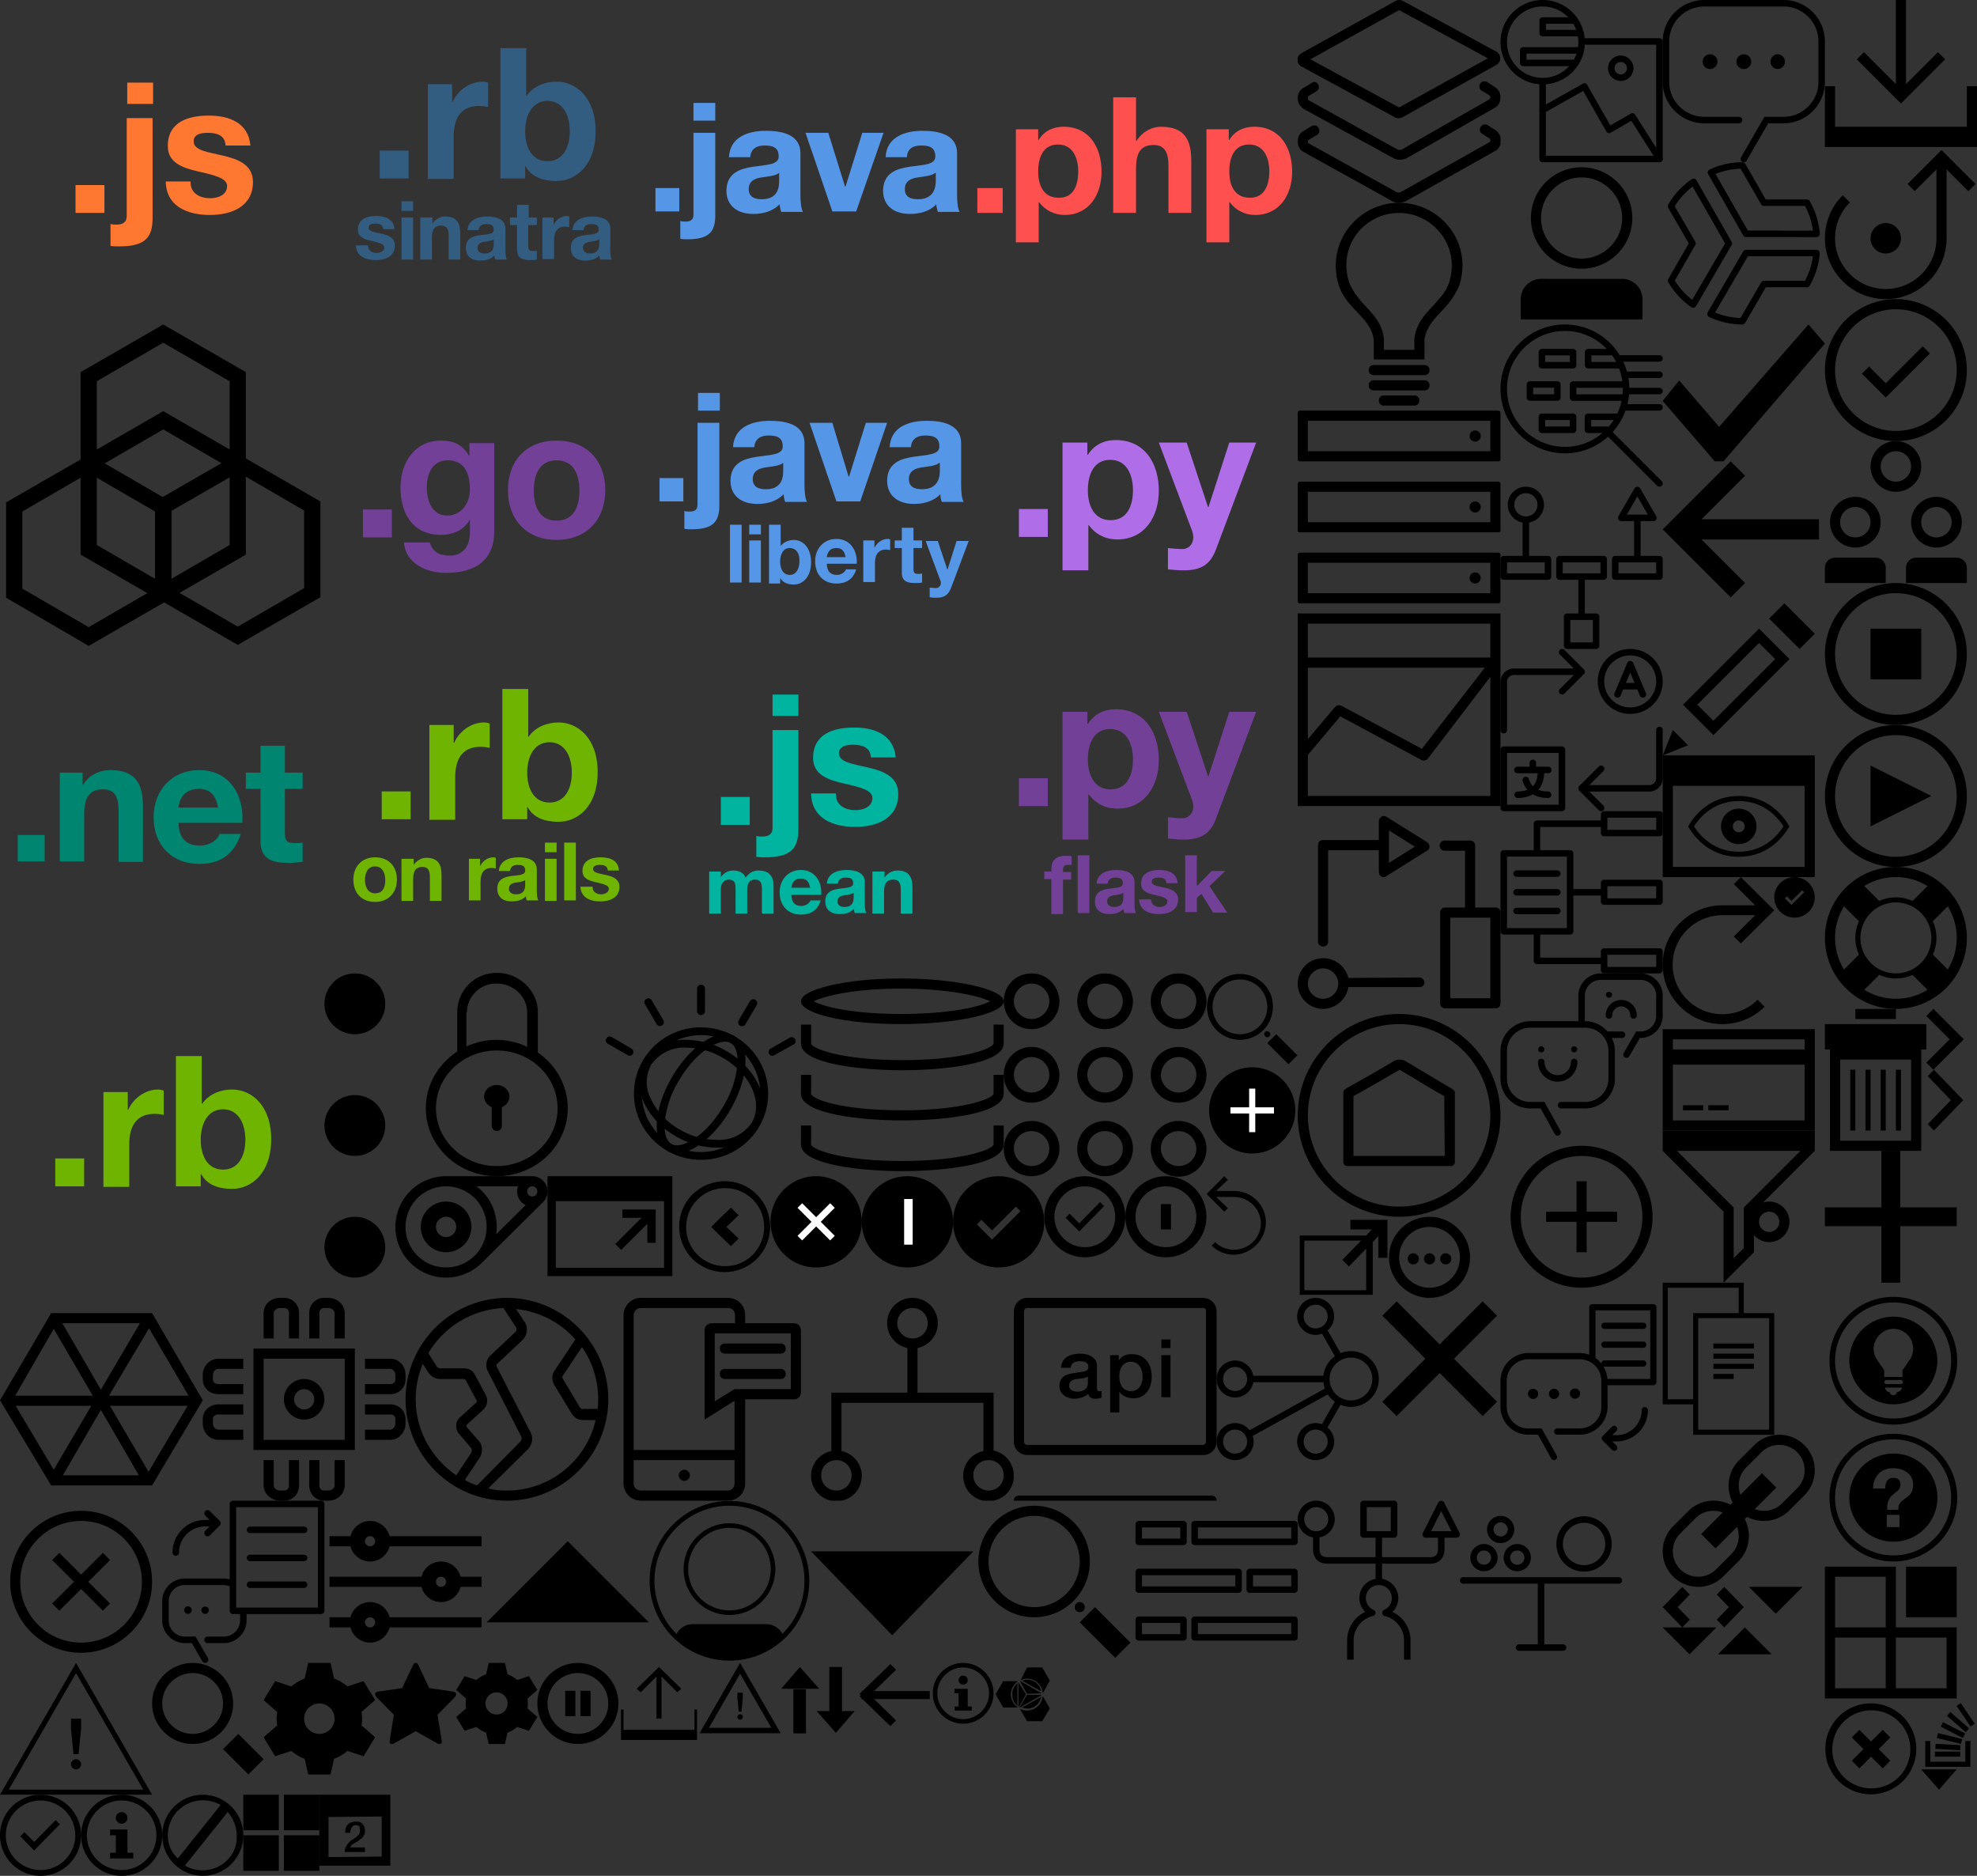 <?xml version="1.0" encoding="utf-8"?><svg width="390" height="370" viewBox="0 0 390 370" xmlns="http://www.w3.org/2000/svg" xmlns:xlink="http://www.w3.org/1999/xlink"><rect x="0" y="0" width="390" height="370" fill="#333333" stroke="none"/><svg width="17" height="8" viewBox="0 0 17 8" fill-rule="evenodd" id="app-actions--copy-code" x="328" y="313"><path d="M3.86 0L0 4l3.86 4 1.473-1.526L2.946 4l2.387-2.474zm8.28 0l-1.473 1.526L13.054 4l-2.387 2.474L12.14 8 16 4z"/></svg><svg width="16" height="16" viewBox="0 0 16 16" fill-rule="evenodd" id="app-actions--favorite_icon" x="74" y="328"><path d="M16 6.177c0-.202-.205-.405-.513-.506l-4.82-.708L8.513.405C8.41.1 8.205 0 8 0c-.205 0-.308.1-.513.405L5.333 4.962l-4.82.71c-.308.1-.513.2-.513.505 0 .1.103.304.205.507l3.487 3.544-.82 5.063v.204c0 .1 0 .303.102.405.103.1.205.1.308.1.103 0 .205 0 .41-.1L8 13.47l4.308 2.43c.102.1.307.1.41.1.103 0 .205 0 .308-.1.102-.103.102-.204.102-.406v-.203l-.82-5.062 3.487-3.544c.102-.203.205-.406.205-.507z"/></svg><svg width="30" height="30" viewBox="0 0 30 30" fill-rule="evenodd" id="app-actions--filter" x="328" y="223"><path d="M30 0H0v4l12 12v14l6-6v-3.38A3.974 3.974 0 0 0 21 22c2.21 0 4-1.79 4-4s-1.79-4-4-4c-.423 0-.822.083-1.205.205L30 4V0zm-7 18c0 1.103-.898 2-2 2-1.103 0-2-.897-2-2s.897-2 2-2c1.102 0 2 .897 2 2zm-6.414-3.414L16 15.17v8l-2 2v-10l-.586-.584L2.83 4H27.17L16.586 14.586z"/></svg><svg width="18" height="16" viewBox="0 0 18 16" fill-rule="evenodd" id="app-actions--go_to_icon" x="256" y="240"><path d="M10.4.6v1.9h4.2l-1.1 1.2H.4v11.7h14.4V5l1.1-1.2v4.3h1.8V.6h-7.3zm3.1 13.9H1.3V4.7h11.2L8.8 8.5l1.3 1.3 3.4-3.5v8.2z"/></svg><svg width="14" height="60" viewBox="0 0 14 60" fill-rule="evenodd" id="app-actions--overflow_menu_icon" x="64" y="192"><circle cx="6" cy="6" r="6"/><circle cx="6" cy="30" r="6"/><circle cx="6" cy="54" r="6"/></svg><svg width="12" height="16" viewBox="0 0 12 16" fill-rule="evenodd" id="app-actions--restart_icon" x="238" y="232"><path d="M11.72 9.103c0-3.4-2.8-6.2-6.3-6.2h-3.5l2.3-2.2-.7-.7-3.5 3.5 3.5 3.5.7-.7-2.3-2.2h3.5c2.9 0 5.3 2.3 5.3 5.2 0 2.9-2.4 5.2-5.3 5.2-1.4 0-2.7-.5-3.7-1.5l-.7.7c1.2 1.2 2.8 1.8 4.5 1.8 3.4-.2 6.2-3 6.2-6.4z"/></svg><svg width="32" height="32" viewBox="0 0 32 32" id="common--add" x="296" y="224"><path d="M17 9h-2v6H9v2h6v6h2v-6h6v-2h-6z"/><path d="M16 2C8.27 2 2 8.27 2 16s6.27 14 14 14 14-6.27 14-14S23.73 2 16 2zm0 26C9.383 28 4 22.617 4 16S9.383 4 16 4s12 5.383 12 12-5.383 12-12 12z"/></svg><svg width="15" height="14" viewBox="0 0 15 14" id="common--arrows" x="154" y="328"><path d="M3.8.8l3.8 4.3H.1L3.8.8zM2.5 5.2H5v8.7H2.5V5.2zm8.4 8.6L7.1 9.5h7.5l-3.7 4.3zm1.2-4.3H9.6V.8h2.5v8.7z"/></svg><svg width="32" height="32" viewBox="0 0 32 32" id="common--cancel" y="296"><path d="M20.293 10.293L16 14.586l-4.293-4.293-1.414 1.414L14.586 16l-4.293 4.293 1.414 1.414L16 17.414l4.293 4.293 1.414-1.414L17.414 16l4.293-4.293z"/><path d="M16 2C8.27 2 2 8.27 2 16s6.27 14 14 14 14-6.27 14-14S23.73 2 16 2zm0 26C9.383 28 4 22.617 4 16S9.383 4 16 4s12 5.383 12 12-5.383 12-12 12z"/></svg><svg fill-rule="evenodd" width="24" height="24" viewBox="0 0 24 24" id="common--close" x="272" y="256"><path d="M23.314 3.515l-2.83-2.83L12 9.173 3.515.686l-2.83 2.83L9.173 12 .686 20.485l2.83 2.83L12 14.827l8.485 8.486 2.83-2.83L14.827 12z"/></svg><svg width="32" height="32" viewBox="0 0 32 32" id="common--configure" x="64" y="296"><path d="M12.858 7C12.412 5.278 10.86 4 9 4S5.588 5.278 5.142 7H1v2h4.142C5.588 10.722 7.14 12 9 12s3.412-1.278 3.858-3H31V7H12.858zM9 9a1 1 0 1 1 0-2 1 1 0 0 1 0 2zm14 3a3.99 3.99 0 0 0-3.858 3H1v2h18.142c.446 1.722 1.997 3 3.858 3s3.412-1.278 3.858-3H31v-2h-4.142A3.99 3.99 0 0 0 23 12zm0 5a1 1 0 1 1 0-2 1 1 0 0 1 0 2zM9 20a3.99 3.99 0 0 0-3.858 3H1v2h4.142C5.588 26.722 7.14 28 9 28s3.412-1.278 3.858-3H31v-2H12.858A3.99 3.99 0 0 0 9 20zm0 5a1 1 0 1 1 0-2 1 1 0 0 1 0 2z"/></svg><svg width="22" height="30" viewBox="0 0 22 30" fill-rule="evenodd" id="common--copy" x="328" y="253"><path d="M16 6V0H0v24h6v6h16V6h-6zM6 23H1V1h14v5H6v17zm15 6H7V7h14v22z"/><path d="M10 12h8v1h-8zm0 2h8v1h-8zm0 2h8v1h-8zm0 2h4v1h-4z"/></svg><svg width="28" height="28" viewBox="0 0 28 28" fill-rule="evenodd" id="common--create" x="360" y="227"><path d="M14.857 0h-3.714v11.143H0v3.714h11.143V26h3.714V14.857H26v-3.714H14.857z"/></svg><svg width="20" height="28" viewBox="0 0 20 28" fill-rule="evenodd" id="common--delete" x="360" y="199"><path d="M6 0h8v2H6zM0 3v5h1v20h18V8h1V3H0zm17 23H3V10h14v16z"/><path d="M5 12h1v12H5zm3 0h1v12H8zm3 0h1v12h-1zm3 0h1v12h-1z"/></svg><svg width="30" height="30" viewBox="0 0 30 30" fill-rule="evenodd" id="common--deploy" x="360" y="29"><path d="M29.707 7.293L23 .586l-6.707 6.707 1.414 1.414L22 4.414V18c0 5.514-4.486 10-10 10S2 23.514 2 18a9.934 9.934 0 0 1 2.93-7.07L3.514 9.514A11.92 11.92 0 0 0 0 18c0 6.617 5.383 12 12 12s12-5.383 12-12V4.414l4.293 4.293 1.414-1.414z"/><circle cx="12" cy="18" r="3"/></svg><svg width="30" height="29" viewBox="0 0 30 29" fill-rule="evenodd" id="common--download" x="360"><path d="M23.708 11.707l-1.414-1.415L16 16.587V0h-2v16.585l-6.292-6.293-1.414 1.415L15 20.414z"/><path d="M28 17v8H2v-8H0v12h30V17z"/></svg><svg width="30" height="31" viewBox="0 0 30 31" fill-rule="evenodd" id="common--edit" x="328" y="118"><path d="M21 4l3-3 6 6-3 3zM4 21l6 6 15-15-6-6L4 21zm6 3.17L6.828 21 19 8.83 22.172 12 10 24.17zM0 31l5-2-3-3z"/></svg><svg width="15" height="15" viewBox="0 0 15 15" fill-rule="evenodd" id="common--grid" x="48" y="354"><path d="M0 0h7v7H0V0zm0 8h7v7H0V8zm8-8h7v7H8V0zm0 8h7v7H8V8z"/></svg><svg width="28" height="28" viewBox="0 0 28 28" fill-rule="evenodd" id="common--group" x="360" y="87"><path d="M6 21a5 5 0 0 0 5-5 5 5 0 0 0-5-5 5 5 0 0 0-5 5 5 5 0 0 0 5 5zm0-8c1.654 0 3 1.346 3 3s-1.346 3-3 3-3-1.346-3-3 1.346-3 3-3zm11 3a5 5 0 0 0 5 5 5 5 0 0 0 5-5 5 5 0 0 0-5-5 5 5 0 0 0-5 5zm5-3c1.654 0 3 1.346 3 3s-1.346 3-3 3-3-1.346-3-3 1.346-3 3-3zm-3-8a5 5 0 0 0-5-5 5 5 0 0 0-5 5 5 5 0 0 0 5 5 5 5 0 0 0 5-5zm-5 3c-1.654 0-3-1.346-3-3s1.346-3 3-3 3 1.346 3 3-1.346 3-3 3zm-4 15H2a2 2 0 0 0-2 2v3h12v-3a2 2 0 0 0-2-2zm16 0h-8a2 2 0 0 0-2 2v3h12v-3a2 2 0 0 0-2-2z"/></svg><svg width="28" height="28" viewBox="0 0 28 28" fill-rule="evenodd" id="common--healthy" x="360" y="59"><path d="M12 16.586l-3.293-3.293-1.414 1.414L12 19.414l8.707-8.707-1.414-1.414z"/><path d="M14 0C6.27 0 0 6.27 0 14s6.27 14 14 14 14-6.27 14-14S21.73 0 14 0zm0 26C7.383 26 2 20.617 2 14S7.383 2 14 2s12 5.383 12 12-5.383 12-12 12z"/></svg><svg width="28" height="28" viewBox="0 0 28 28" fill-rule="evenodd" id="common--help" x="360" y="171"><path d="M14 0C6.27 0 0 6.27 0 14s6.27 14 14 14 14-6.27 14-14S21.73 0 14 0zm7 14a7.02 7.02 0 0 1-7 7 7.022 7.022 0 0 1-7-7 7.025 7.025 0 0 1 7-7 7.022 7.022 0 0 1 7 7zm-3.714-7.286A7.936 7.936 0 0 0 14 6a7.936 7.936 0 0 0-3.286.714L7.766 3.766A11.906 11.906 0 0 1 14 2c2.285 0 4.414.653 6.234 1.766l-2.948 2.948zM6.714 17.286l-2.948 2.948A11.904 11.904 0 0 1 2 14c0-2.285.653-4.415 1.766-6.234l2.948 2.948A7.952 7.952 0 0 0 6 14c0 1.172.26 2.282.714 3.286zm4 4A7.936 7.936 0 0 0 14 22a7.936 7.936 0 0 0 3.286-.714l2.948 2.948A11.906 11.906 0 0 1 14 26c-2.285 0-4.414-.653-6.234-1.766l2.948-2.948zm10.572-10.572l2.948-2.948A11.904 11.904 0 0 1 26 14c0 2.285-.653 4.415-1.766 6.234l-2.948-2.948A7.952 7.952 0 0 0 22 14c0-1.172-.26-2.282-.714-3.286z"/></svg><svg width="30" height="30" viewBox="0 0 30 30" fill-rule="evenodd" id="common--link" x="328" y="283"><path d="M27.95 2.05A6.982 6.982 0 0 0 23 0a6.982 6.982 0 0 0-4.95 2.05l-3 3A6.982 6.982 0 0 0 13 10c0 1.206.286 2.36.808 3.364l-.443.443A7.316 7.316 0 0 0 10 13a6.982 6.982 0 0 0-4.95 2.05l-3 3A6.982 6.982 0 0 0 0 23c0 1.933.784 3.683 2.05 4.95A6.976 6.976 0 0 0 7 30a6.982 6.982 0 0 0 4.95-2.05l3-3A6.982 6.982 0 0 0 17 20a7.297 7.297 0 0 0-.808-3.364l.443-.443A7.316 7.316 0 0 0 20 17a6.982 6.982 0 0 0 4.95-2.05l3-3A6.982 6.982 0 0 0 30 7a6.982 6.982 0 0 0-2.05-4.95zM15 20a4.97 4.97 0 0 1-1.464 3.536l-3 3A4.97 4.97 0 0 1 7 28a4.97 4.97 0 0 1-3.536-1.464A4.97 4.97 0 0 1 2 23c0-1.335.52-2.59 1.464-3.536l3-3A4.97 4.97 0 0 1 10 15c.642 0 1.264.122 1.84.332l-4.254 4.254 2.828 2.828 4.254-4.254c.21.576.332 1.198.332 1.84zm11.536-9.464l-3 3A4.97 4.97 0 0 1 20 15a5.376 5.376 0 0 1-1.84-.332l4.254-4.254-2.828-2.828-4.254 4.254A5.376 5.376 0 0 1 15 10c0-1.335.52-2.59 1.464-3.536l3-3A4.97 4.97 0 0 1 23 2c1.335 0 2.59.52 3.536 1.464A4.97 4.97 0 0 1 28 7a4.97 4.97 0 0 1-1.464 3.536z"/></svg><svg width="30" height="24" viewBox="0 0 30 24" fill-rule="evenodd" id="common--monitor" x="328" y="149"><path d="M0 0v24h30V0H0zm28 22H2V6h26v16z"/><path d="M15 20c4.484 0 7.9-2.417 10-6-2.1-3.583-5.516-6-10-6s-7.9 2.417-10 6c2.1 3.583 5.516 6 10 6zm0-11c3.627 0 6.74 1.77 8.826 5-2.086 3.23-5.2 5-8.826 5-3.627 0-6.74-1.77-8.826-5 2.086-3.23 5.2-5 8.826-5z"/><path d="M15 17.5c1.934 0 3.5-1.566 3.5-3.5s-1.566-3.5-3.5-3.5a3.5 3.5 0 1 0 0 7zm0-4.667c.646 0 1.166.522 1.166 1.167a1.165 1.165 0 1 1-2.332 0c0-.645.52-1.167 1.166-1.167z"/></svg><svg width="31" height="27" viewBox="0 0 31 27" fill-rule="evenodd" id="common--previous" x="328" y="91"><path d="M16.243 2.83L13.413 0 0 13.415 13.414 26.83l2.83-2.83-8.587-8.585h23.17v-4H7.658z"/></svg><svg width="30" height="20" viewBox="0 0 30 20" fill-rule="evenodd" id="common--purchase" x="328" y="203"><path d="M0 0v20h30V0H0zm28 2v2H2V2h26zM2 18V7h26v11H2z"/><path d="M4 15h4v1H4zm5 0h4v1H9z"/></svg><svg width="22" height="30" viewBox="0 0 22 30" fill-rule="evenodd" id="common--restart" x="328" y="173"><path d="M11.778 27.048c-5.412 0-9.815-4.38-9.815-9.762 0-5.383 4.403-9.762 9.815-9.762h6.465l-4.214 4.19 1.387 1.38L22 6.548 15.417 0 14.03 1.38l4.213 4.19h-6.465C5.284 5.57 0 10.827 0 17.287S5.284 29 11.778 29c3.146 0 6.104-1.218 8.33-3.43l-1.39-1.38a9.778 9.778 0 0 1-6.94 2.858z"/></svg><svg width="30" height="20" viewBox="0 0 30 20" fill-rule="evenodd" id="common--running" x="78" y="232"><path d="M10 5a5 5 0 1 0 0 10 5 5 0 0 0 0-10zm0 7a2 2 0 1 1 0-4 2 2 0 0 1 0 4z"/><path d="M29.12.88A2.995 2.995 0 0 0 27 0H10a9.968 9.968 0 0 0-7.07 2.93A9.965 9.965 0 0 0 0 10a9.965 9.965 0 0 0 2.93 7.07A9.968 9.968 0 0 0 10 20a9.992 9.992 0 0 0 7.07-2.93l.005-.004C20.085 14.068 29.12 5.12 29.12 5.12A2.98 2.98 0 0 0 30 3c0-.83-.335-1.58-.88-2.12zM15.66 15.65A7.973 7.973 0 0 1 10 18a7.948 7.948 0 0 1-5.657-2.343A7.948 7.948 0 0 1 2 10c0-2.137.832-4.146 2.343-5.657A7.948 7.948 0 0 1 10 2c2.05 0 4.097.783 5.657 2.343 3.117 3.118 3.118 8.19.004 11.31zm4.222-4.19c.444-3.023-.485-6.207-2.81-8.534A10.09 10.09 0 0 0 15.98 2h8.2a2.99 2.99 0 0 0 .697 3.12c.245.247.527.43.823.572a9370.67 9370.67 0 0 0-5.82 5.77zM27 4a1 1 0 1 1 0-2 1 1 0 0 1 0 2z"/></svg><svg width="32" height="32" viewBox="0 0 32 32" id="common--search" x="192" y="296"><path d="M12 1C5.926 1 1 5.926 1 12s4.926 11 11 11 11-4.926 11-11S18.074 1 12 1zm0 20c-4.962 0-9-4.038-9-9s4.038-9 9-9 9 4.038 9 9-4.038 9-9 9zm9 3l3-3 7 7-3 3z"/><circle cx="21" cy="21" r="1"/></svg><svg width="22" height="22" viewBox="0 0 22 22" fill-rule="evenodd" id="common--search-sm" x="30" y="328"><path d="M8 2c3.3 0 6 2.7 6 6s-2.7 6-6 6-6-2.7-6-6 2.7-6 6-6zm0-2C3.6 0 0 3.6 0 8s3.6 8 8 8 8-3.6 8-8-3.6-8-8-8zm6 17l3-3 5 5-3 3-5-5z"/></svg><svg width="22" height="22" viewBox="0 0 22 22" fill-rule="evenodd" id="common--settings" x="52" y="328"><path d="M19.433 11c0-.45-.045-.89-.114-1.322L22 7.333l-2.277-3.738-3.197 1.044A8.407 8.407 0 0 0 13.91 3.09L13.2 0H8.8l-.71 3.092A8.42 8.42 0 0 0 5.475 4.64L2.277 3.595 0 7.333 2.68 9.68c-.068.43-.113.87-.113 1.32 0 .45.045.89.113 1.32L0 14.668l2.278 3.738 3.196-1.044a8.393 8.393 0 0 0 2.618 1.548L8.8 22h4.4l.708-3.092a8.388 8.388 0 0 0 2.617-1.547l3.196 1.045L22 14.667l-2.68-2.345c.068-.432.113-.87.113-1.322zM11 14a3 3 0 0 1 0-6 3 3 0 0 1 0 6z"/></svg><svg width="28" height="28" viewBox="0 0 28 28" fill-rule="evenodd" id="common--start" x="360" y="143"><path d="M14 0C6.27 0 0 6.27 0 14s6.27 14 14 14 14-6.27 14-14S21.73 0 14 0zm0 26C7.383 26 2 20.617 2 14S7.383 2 14 2s12 5.383 12 12-5.383 12-12 12z"/><path d="M9 20l12-6L9 8z"/></svg><svg width="28" height="28" viewBox="0 0 28 28" fill-rule="evenodd" id="common--stop" x="360" y="115"><path d="M14 0C6.27 0 0 6.27 0 14s6.27 14 14 14 14-6.27 14-14S21.73 0 14 0zm0 26C7.383 26 2 20.617 2 14S7.383 2 14 2s12 5.383 12 12-5.383 12-12 12z"/><path d="M9 9h10v10H9z"/></svg><svg width="26" height="26" viewBox="0 0 26 26" fill-rule="evenodd" id="common--tile-view" x="360" y="309"><path d="M16 0h10v10H16z"/><path d="M14 0H0v26h26V12H14V0zm-2 24H2V14h10v10zm12-10v10H14V14h10zM2 12V2h10v10H2z"/></svg><svg width="32" height="32" viewBox="0 0 32 32" id="common--user" x="296" y="32"><path d="M16 21c5.523 0 10-4.477 10-10S21.523 1 16 1 6 5.477 6 11s4.477 10 10 10zm0-18c4.41 0 8 3.59 8 8s-3.59 8-8 8-8-3.59-8-8 3.59-8 8-8zm8 20H8a4 4 0 0 0-4 4v4h24v-4a4 4 0 0 0-4-4z"/></svg><svg width="30" height="26" viewBox="0 0 30 26" fill-rule="evenodd" id="common--warning" y="328"><path d="M15 0L0 26h30L15 0zm0 2l13.268 23H1.732L15 2z"/><path d="M14 11v2l.5 5h1l.5-5v-2z"/><circle cx="15" cy="20" r="1"/></svg><svg width="16" height="16" viewBox="0 0 16 16" fill-rule="evenodd" id="notifications--error" x="32" y="354"><path d="M8 0C3.6 0 0 3.6 0 8s3.6 8 8 8 8-3.6 8-8-3.6-8-8-8zM1.1 8c0-3.8 3.1-6.9 6.9-6.9 1.3 0 2.4.3 3.5.9l-.2.3-8 10-.2.3c-1.3-1.2-2-2.8-2-4.6zM8 14.9c-1.3 0-2.4-.3-3.5-.9l.2-.3 8-10 .2-.3c1.1 1.2 1.8 2.9 1.8 4.7.2 3.7-2.9 6.8-6.7 6.8z"/></svg><svg fill-rule="evenodd" width="16" height="16" viewBox="0 0 16 16" id="notifications--info" x="16" y="354"><path d="M9.143 6.857h-3.43V8h1.144v3.43H5.714v1.14h4.572v-1.14H9.143zM8 5.714a1.143 1.143 0 1 0 0-2.286 1.143 1.143 0 0 0 0 2.286"/><path d="M8 14.857A6.865 6.865 0 0 1 1.143 8 6.865 6.865 0 0 1 8 1.143 6.865 6.865 0 0 1 14.857 8 6.865 6.865 0 0 1 8 14.857M8 0a8 8 0 1 0 0 16A8 8 0 0 0 8 0"/></svg><svg fill-rule="evenodd" width="16" height="16" viewBox="0 0 16 16" id="notifications--success" y="354"><path d="M6.737 9.323L4.822 7.37 4 8.21 6.737 11 11.8 5.838 10.978 5z"/><path d="M8 0a8 8 0 1 0 0 16A8 8 0 0 0 8 0zm0 14.857A6.865 6.865 0 0 1 1.143 8 6.865 6.865 0 0 1 8 1.143 6.865 6.865 0 0 1 14.857 8 6.865 6.865 0 0 1 8 14.857z"/></svg><svg fill-rule="evenodd" width="16" height="14" viewBox="0 0 16 14" id="notifications--warning" x="138" y="328"><path d="M8 0L0 13.867h16L8 0zm0 2.134L14.153 12.8H1.847L8 2.134z"/><path d="M7.467 5.867v1.066L7.733 9.6h.534l.266-2.667V5.867z"/><ellipse cx="8" cy="10.667" rx=".533" ry=".533"/></svg><svg id="runtime--go" viewBox="-607 369 64 64" width="64" height="64" x="64" y="64"><style>.bnst0{fill:none}.bnst1{enable-background:new}.bnst2{fill:#734098}</style><path class="bnst0" d="M-607.8 385.3h64.8v47h-64.8z"/><path class="bnst1 bnst2" d="M-599.4 405.5h5.7v5.5h-5.7v-5.5zm25.9 4.3c0 3.1-1.1 8.2-9.6 8.2-3.7 0-7.9-1.8-8.2-6h5.1c.5 1.9 2 2.6 3.8 2.6 2.8 0 4.1-1.9 4.1-4.6v-2.4h-.1c-1.1 2-3.3 2.9-5.6 2.9-5.6 0-8-4.2-8-9.4 0-4.8 2.8-9.2 8-9.2 2.4 0 4.3.8 5.5 3h.1v-2.5h4.9v17.4zm-4.8-8.3c0-3-1-5.7-4.4-5.7-2.9 0-4.1 2.5-4.1 5.3 0 2.7 1 5.6 4.1 5.6 2.9-.1 4.4-2.6 4.4-5.2zm17.1-9.6c5.9 0 9.6 3.9 9.6 9.8s-3.8 9.8-9.6 9.8-9.6-3.9-9.6-9.8 3.7-9.8 9.6-9.8zm0 15.8c3.5 0 4.5-3 4.5-5.9 0-3-1-6-4.5-6s-4.5 3-4.5 6c0 2.9 1 5.9 4.5 5.9z"/></svg><svg id="runtime--java" viewBox="-607 369 64 64" width="64" height="64" x="128"><style>.bost0{fill:none}.bost1{enable-background:new}.bost2{fill:#5596e6}</style><path class="bost0" d="M-608.5 389.3h64.8v47h-64.8z"/><path class="bost1 bost2" d="M-605.7 406.1h4.7v4.6h-4.7v-4.6zm5 6.5c.2.1.5.1.9.1.9 0 1.6-.2 1.6-1.4v-16.1h4.3v16.3c0 3.2-1.2 4.7-5.5 4.7-.4 0-.9 0-1.4-.1v-3.5zm6.8-19.8h-4.3v-3.5h4.3v3.5zm2.7 7.2c.2-4 3.8-5.2 7.3-5.2 3.1 0 6.8.7 6.8 4.4v8.1c0 1.4.1 2.8.5 3.5h-4.3c-.1-.5-.3-1-.3-1.5-1.4 1.4-3.3 1.9-5.2 1.9-3 0-5.3-1.5-5.3-4.6.1-7 10.5-3.3 10.3-6.8 0-1.8-1.3-2.1-2.8-2.1-1.6 0-2.7.7-2.8 2.3h-4.2zm9.9 3.1c-.7.6-2.2.7-3.5.9-1.3.2-2.5.7-2.5 2.3 0 1.6 1.2 2 2.6 2 3.3 0 3.4-2.6 3.4-3.6v-1.6zm15.2 7.6h-4.7l-5.3-15.5h4.5l3.3 10.6h.1l3.3-10.6h4.2l-5.4 15.5zm5.8-10.7c.2-4 3.8-5.2 7.3-5.2 3.1 0 6.8.7 6.8 4.4v8.1c0 1.4.1 2.8.5 3.5h-4.3c-.1-.5-.3-1-.3-1.5-1.3 1.4-3.3 1.9-5.2 1.9-3 0-5.3-1.5-5.3-4.6.1-7 10.5-3.3 10.3-6.8 0-1.8-1.3-2.1-2.8-2.1-1.7 0-2.7.7-2.8 2.3h-4.2zm9.8 3.1c-.7.6-2.2.7-3.5.9-1.3.2-2.5.7-2.5 2.3 0 1.6 1.2 2 2.6 2 3.3 0 3.5-2.6 3.5-3.6v-1.6z"/></svg><svg width="64" height="64" viewBox="0 0 64 64" id="runtime--javaliberty" x="128" y="64"><path d="M2.1 30.3h4.7v4.6H2.1v-4.6zm5 6.5c.2.1.5.1.9.1.9 0 1.6-.2 1.6-1.4V19.4h4.3v16.3c0 3.2-1.2 4.7-5.5 4.7-.5 0-.9 0-1.4-.1v-3.5zM13.9 17H9.7v-3.5H14V17zm2.7 7.2c.2-4 3.8-5.2 7.3-5.2 3.1 0 6.8.7 6.8 4.4v8.1c0 1.4.1 2.8.5 3.5h-4.3c-.2-.5-.3-1-.3-1.5-1.4 1.4-3.3 1.9-5.2 1.9-3 0-5.3-1.5-5.3-4.6.1-7 10.5-3.3 10.3-6.8 0-1.8-1.3-2.1-2.8-2.1-1.6 0-2.7.7-2.8 2.3h-4.2zm9.9 3.1c-.7.6-2.2.7-3.5.9-1.3.2-2.5.7-2.5 2.3 0 1.6 1.2 2 2.6 2 3.3 0 3.4-2.6 3.4-3.6v-1.6zm15.2 7.6H37l-5.3-15.5h4.5L39.4 30h.1l3.3-10.6H47l-5.3 15.5zm5.8-10.7c.2-4 3.8-5.2 7.3-5.2 3.1 0 6.8.7 6.8 4.4v8.1c0 1.4.1 2.8.5 3.5h-4.3c-.2-.5-.3-1-.3-1.5-1.4 1.4-3.3 1.9-5.2 1.9-3 0-5.3-1.5-5.3-4.6.1-7 10.5-3.3 10.3-6.8 0-1.8-1.3-2.1-2.8-2.1-1.6 0-2.7.7-2.8 2.3h-4.2zm9.8 3.1c-.7.6-2.2.7-3.5.9-1.3.2-2.5.7-2.5 2.3 0 1.6 1.2 2 2.6 2 3.3 0 3.5-2.6 3.5-3.6v-1.6zM16 39.5h2.3v11.4H16V39.5zm6.1 1.9h-2.3v-1.9h2.3v1.9zm-2.3 1.2h2.3v8.3h-2.3v-8.3zm3.9-3.1H26v4.2c.6-.8 1.6-1.2 2.6-1.2 1.6 0 3.4 1.3 3.4 4.4s-1.8 4.4-3.4 4.4c-1.2 0-2.2-.4-2.7-1.3v1.1h-2.2V39.5zm4.1 4.6c-1.3 0-1.9 1.2-1.9 2.7 0 1.4.6 2.6 1.9 2.6s1.9-1.3 1.9-2.6c.1-1.4-.5-2.7-1.9-2.7zm7.3 3.2c.1 1.5.8 2.1 2 2.1.9 0 1.6-.6 1.8-1.1h2c-.6 2-2 2.8-3.9 2.8-2.6 0-4.2-1.8-4.2-4.4 0-2.5 1.7-4.4 4.2-4.4 2.8 0 4.2 2.4 4 4.9h-5.9zm3.7-1.4c-.2-1.2-.7-1.8-1.8-1.8-1.5 0-1.8 1.1-1.9 1.8h3.7zm3.5-3.3h2.2v1.5c.4-1 1.5-1.8 2.6-1.8.2 0 .3 0 .5.1v2.1c-.2 0-.5-.1-.8-.1-1.7 0-2.2 1.2-2.2 2.7v3.7h-2.3v-8.2zm9.9 0h1.7v1.5h-1.7v4.1c0 .8.2 1 1 1 .3 0 .5 0 .7-.1v1.8c-.4.1-.9.1-1.4.1-1.4 0-2.6-.3-2.6-2v-4.9h-1.4v-1.5h1.4v-2.5h2.3v2.5zm7.4 9.4c-.5 1.3-1.3 1.9-2.8 1.9-.5 0-.9 0-1.4-.1v-1.9c.4 0 .9.1 1.3.1.6-.1.9-.5.9-1 0-.2 0-.4-.1-.5l-2.9-7.8H57l1.9 5.7 1.8-5.7h2.4L59.6 52z" fill="#5596E6"/></svg><svg id="runtime--net" viewBox="-607 369 64 64" width="64" height="64" y="128"><style>.bqst0{fill:none}.bqst1{enable-background:new}.bqst2{fill:#008571}</style><path class="bqst0" d="M-604.8 386.7h64.8v47h-64.8z"/><path class="bqst1 bqst2" d="M-603.5 405.7h5.3v5.2h-5.3v-5.2zm8.2-12.3h4.6v2.4h.1c1.2-2 3.3-2.9 5.4-2.9 5.1 0 6.4 2.9 6.4 7.2V411h-4.8v-10c0-2.9-.8-4.3-3.1-4.3-2.6 0-3.7 1.5-3.7 5v9.2h-4.8v-17.5zm23.5 9.9c.1 3.1 1.6 4.5 4.3 4.5 1.9 0 3.5-1.2 3.8-2.3h4.2c-1.4 4.2-4.2 5.9-8.2 5.9-5.5 0-9-3.8-9-9.2 0-5.3 3.6-9.3 9-9.3 6 0 8.9 5 8.5 10.4h-12.6zm7.8-3c-.4-2.4-1.5-3.7-3.8-3.7-3.1 0-3.9 2.4-4 3.7h7.8zm13.2-6.9h3.5v3.2h-3.5v8.7c0 1.6.4 2 2 2 .5 0 1.1 0 1.5-.1v3.8c-.8.1-1.9.2-2.8.2-3 0-5.5-.6-5.5-4.2v-10.4h-2.9v-3.2h2.9v-5.3h4.8v5.3z"/></svg><svg id="runtime--nodejs" viewBox="-607 369 64 64" width="64" height="64"><style>.brst0{fill:none}.brst1{enable-background:new}.brst2{fill:#ff7832}</style><path class="brst0" d="M-607 385.3h64.6v30.2H-607z"/><path class="brst1 brst2" d="M-592.1 405.5h5.7v5.5h-5.7v-5.5zM-585.1 413.2c.3.1.6.1 1.1.1 1 0 2-.3 2-1.7v-19.3h5.1V412c0 3.8-1.4 5.6-6.6 5.6-.5 0-1.1 0-1.7-.1v-4.3zm8.3-23.7h-5.1v-4.2h5.1v4.2zm7.4 15.5c0 2.2 1.9 3.1 3.9 3.1 1.4 0 3.3-.6 3.3-2.4 0-1.5-2.2-2.1-5.8-2.9-3-.7-5.9-1.7-5.9-5 0-4.8 4.1-6 8.1-6s7.8 1.4 8.2 5.9h-4.9c-.1-2-1.7-2.5-3.5-2.5-1.2 0-2.8.2-2.8 1.7 0 1.8 2.9 2.1 5.8 2.8 3 .7 5.9 1.8 5.9 5.2 0 4.9-4.3 6.5-8.5 6.5-4.3 0-8.6-1.6-8.7-6.6h4.9z"/></svg><svg id="runtime--nodejsmean" viewBox="-607 369 64 64" width="64" height="64" x="128" y="128"><style>.bsst0{fill:none}.bsst1{enable-background:new}.bsst2{fill:#00b4a0}</style><path class="bsst0" d="M-607.7 378h64.8v47h-64.8z"/><path class="bsst1 bsst2" d="M-592.8 398.2h5.7v5.5h-5.7v-5.5zM-585.7 405.9c.3.1.6.1 1.1.1 1 0 2-.3 2-1.7V385h5.1v19.5c0 3.8-1.4 5.6-6.6 5.6-.5 0-1.1 0-1.7-.1v-4.1zm8.2-23.7h-5.1V378h5.1v4.2zm7.4 15.5c0 2.2 1.9 3.1 3.9 3.1 1.4 0 3.3-.6 3.3-2.4 0-1.5-2.2-2.1-5.8-2.9-3-.7-5.9-1.7-5.9-5 0-4.8 4.1-6 8.1-6s7.8 1.4 8.2 5.9h-4.9c-.1-2-1.7-2.5-3.5-2.5-1.2 0-2.8.2-2.8 1.7 0 1.8 2.9 2.1 5.8 2.8 3 .7 5.9 1.8 5.9 5.2 0 4.9-4.3 6.5-8.5 6.5-4.3 0-8.6-1.6-8.7-6.6h4.9z"/><path class="bsst0" d="M-607 409.8h64v14.3h-64z"/><path class="bsst1 bsst2" d="M-594.9 412.9h2.1v1.1c.6-.8 1.4-1.3 2.5-1.3 1 0 2 .4 2.4 1.4.5-.7 1.3-1.4 2.5-1.4 1.8 0 3 .8 3 3v5.5h-2.3v-4.7c0-1.1-.1-2-1.4-2-1.3 0-1.5 1.1-1.5 2.1v4.6h-2.3v-4.6c0-1 .1-2.1-1.4-2.1-.4 0-1.5.3-1.5 1.9v4.8h-2.3v-8.3zm16 4.7c.1 1.5.8 2.1 2 2.1.9 0 1.6-.6 1.8-1.1h2c-.6 2-2 2.8-3.9 2.8-2.6 0-4.2-1.8-4.2-4.4 0-2.5 1.7-4.4 4.2-4.4 2.8 0 4.2 2.4 4 4.9h-5.9zm3.7-1.5c-.2-1.2-.7-1.8-1.8-1.8-1.5 0-1.8 1.1-1.9 1.8h3.7zm3.3-.7c.1-2.1 2-2.8 3.9-2.8 1.6 0 3.6.4 3.6 2.4v4.3c0 .8.1 1.5.3 1.8h-2.3c-.1-.3-.1-.5-.2-.8-.7.8-1.8 1-2.8 1-1.6 0-2.8-.8-2.8-2.5 0-3.8 5.6-1.7 5.5-3.6 0-1-.7-1.1-1.5-1.1-.9 0-1.4.4-1.5 1.2h-2.2zm5.3 1.7c-.4.3-1.2.4-1.9.5-.7.1-1.3.4-1.3 1.2 0 .8.7 1.1 1.4 1.1 1.8 0 1.8-1.4 1.8-1.9v-.9zm3.9-4.2h2.2v1.2c.6-.9 1.6-1.4 2.5-1.4 2.4 0 3 1.4 3 3.4v5.1h-2.3v-4.7c0-1.4-.4-2-1.5-2-1.2 0-1.8.7-1.8 2.4v4.3h-2.3v-8.3z"/></svg><svg id="runtime--php" viewBox="-607 369 64 64" width="64" height="64" x="192"><style>.btst0{fill:none}.btst1{enable-background:new}.btst2{fill:#ff5050}</style><path class="btst0" d="M-607.8 388.2h64.8v47h-64.8z"/><path class="btst1 btst2" d="M-606.2 406.1h5v4.9h-5v-4.9zm7.7-11.6h4.3v2.1h.1c1.1-1.8 2.9-2.6 4.9-2.6 5.2 0 7.5 4.2 7.5 8.9 0 4.4-2.4 8.5-7.3 8.5-2 0-3.8-.9-5-2.5h-.1v7.9h-4.5v-22.3zm12.2 8.3c0-2.7-1.1-5.3-4-5.3-3 0-3.9 2.7-3.9 5.3 0 2.7 1 5.2 4 5.2 3 .1 3.9-2.5 3.9-5.2zm6.9-14.6h4.5v8.6h.1c1.2-1.9 3.1-2.8 4.8-2.8 4.8 0 6 2.7 6 6.8V411h-4.5v-9.3c0-2.7-.8-4.1-2.9-4.1-2.5 0-3.5 1.4-3.5 4.7v8.7h-4.5v-22.8zm18.5 6.3h4.3v2.1h.1c1.1-1.8 2.9-2.6 4.9-2.6 5.2 0 7.5 4.2 7.5 8.9 0 4.4-2.4 8.5-7.3 8.5-2 0-3.8-.9-5-2.5h-.1v7.9h-4.5v-22.3zm12.3 8.3c0-2.7-1.1-5.3-4-5.3-3 0-3.9 2.7-3.9 5.3 0 2.7 1 5.2 4 5.2 2.9.1 3.9-2.5 3.9-5.2z"/></svg><svg id="runtime--python" viewBox="-607 369 64 64" width="64" height="64" x="192" y="64"><style>.bust0{fill:none}.bust1{enable-background:new}.bust2{fill:#af6ee8}</style><path class="bust0" d="M-607.8 385.2h64.8v47h-64.8z"/><path class="bust1 bust2" d="M-598 405.4h5.7v5.5h-5.7v-5.5zm8.6-13.1h4.9v2.4h.1c1.3-2 3.2-2.9 5.5-2.9 5.8 0 8.5 4.7 8.5 10 0 5-2.7 9.6-8.2 9.6-2.3 0-4.3-1-5.6-2.8h-.1v8.9h-5.1v-25.2zm13.9 9.4c0-3-1.2-6-4.5-6s-4.4 3-4.4 6 1.2 5.9 4.5 5.9 4.4-2.9 4.4-5.9zm16.4 11.6c-1.1 3-2.9 4.2-6.4 4.2-1 0-2.1-.1-3.1-.2v-4.2c1 .1 2 .2 3 .2 1.3-.1 2-1.2 2-2.3 0-.4-.1-.8-.2-1.2l-6.6-17.5h5.5l4.2 12.7h.1l4.1-12.7h5.3l-7.9 21z"/></svg><svg id="runtime--pythonflask" viewBox="-607 369 64 64" width="64" height="64" x="192" y="128"><style>.bvst0{fill:none}.bvst1{enable-background:new}.bvst2{fill:#734098}</style><path class="bvst0" d="M-607.7 374.3h64.8v47h-64.8z"/><path class="bvst1 bvst2" d="M-598 394.5h5.7v5.5h-5.7v-5.5zm8.6-13.1h4.9v2.4h.1c1.3-2 3.2-2.9 5.5-2.9 5.8 0 8.5 4.7 8.5 10 0 5-2.7 9.6-8.2 9.6-2.3 0-4.3-1-5.6-2.8h-.1v8.9h-5.1v-25.2zm13.9 9.4c0-3-1.2-6-4.5-6s-4.4 3-4.4 6 1.2 5.9 4.5 5.9 4.4-2.9 4.4-5.9zm16.4 11.6c-1.1 3-2.9 4.2-6.4 4.2-1 0-2.1-.1-3.1-.2v-4.2c1 .1 2 .2 3 .2 1.3-.1 2-1.2 2-2.3 0-.4-.1-.8-.2-1.2l-6.6-17.5h5.5l4.2 12.7h.1l4.1-12.7h5.3l-7.9 21z"/><path class="bvst0" d="M-607 409.8h64v14.3h-64z"/><path class="bvst1 bvst2" d="M-591.6 414.4h-1.4v-1.5h1.4v-.6c0-1.5.9-2.5 2.8-2.5.4 0 .8 0 1.2.1v1.7h-.8c-.6 0-.9.3-.9.9v.5h1.6v1.5h-1.6v6.8h-2.3v-6.9zm5.2-4.7h2.3v11.4h-2.3v-11.4zm3.7 5.7c.1-2.1 2-2.8 3.9-2.8 1.6 0 3.6.4 3.6 2.4v4.3c0 .8.1 1.5.3 1.8h-2.3c-.1-.3-.1-.5-.2-.8-.7.8-1.8 1-2.8 1-1.6 0-2.8-.8-2.8-2.5 0-3.8 5.6-1.7 5.5-3.6 0-1-.7-1.1-1.5-1.1-.9 0-1.4.4-1.5 1.2h-2.2zm5.3 1.7c-.4.3-1.2.4-1.9.5-.7.1-1.3.4-1.3 1.2 0 .8.7 1.1 1.4 1.1 1.8 0 1.8-1.4 1.8-1.9v-.9zm5.5 1.4c0 1 .9 1.4 1.7 1.4.6 0 1.5-.3 1.5-1.1 0-.7-1-.9-2.6-1.3-1.3-.3-2.6-.7-2.6-2.2 0-2.1 1.8-2.7 3.6-2.7s3.5.6 3.6 2.6h-2.2c-.1-.9-.7-1.1-1.6-1.1-.5 0-1.3.1-1.3.8 0 .8 1.3.9 2.6 1.2 1.3.3 2.6.8 2.6 2.3 0 2.2-1.9 2.9-3.8 2.9s-3.8-.7-3.9-2.9h2.4zm6.7-8.8h2.3v6.1l2.9-3h2.7l-3.1 3 3.5 5.2h-2.8l-2.3-3.7-.9.8v2.8h-2.3v-11.2z"/></svg><svg id="runtime--ruby" viewBox="-607 369 64 64" width="64" height="64" y="192"><style>.bwst0{fill:none}.bwst1{enable-background:new}.bwst2{fill:#6eb400}</style><path class="bwst0" d="M-607.8 385.3h64.8v47h-64.8z"/><path class="bwst1 bwst2" d="M-596.1 405.5h5.7v5.5h-5.7v-5.5zM-586.7 392.4h4.9v3.5h.1c1-2.3 3.4-4 5.9-4 .4 0 .8.1 1.1.2v4.8c-.5-.1-1.2-.2-1.8-.2-3.8 0-5 2.7-5 6v8.4h-5.1v-18.7zm14.4-7.1h5.1v9.4h.1c1.3-1.9 3.6-2.8 5.9-2.8 3.7 0 7.7 3 7.7 9.8 0 6.8-4 9.8-7.7 9.8-2.7 0-5-.8-6.1-2.9h-.1v2.4h-4.9v-25.7zm9.3 10.5c-3 0-4.4 2.8-4.4 6 0 3.1 1.3 5.9 4.4 5.9s4.4-2.8 4.4-5.9c0-3.2-1.4-6-4.4-6z"/></svg><svg id="runtime--rubyonrails" viewBox="-607 369 64 64" width="64" height="64" x="64" y="128"><style>.bxst0{fill:none}.bxst1{enable-background:new}.bxst2{fill:#6eb400}</style><path class="bxst0" d="M-607.4 376.9h64.8v47h-64.8z"/><path class="bxst1 bxst2" d="M-595.7 397.1h5.7v5.5h-5.7v-5.5zM-586.4 384h4.9v3.5h.1c1-2.3 3.4-4 5.9-4 .4 0 .8.1 1.1.2v4.8c-.5-.1-1.2-.2-1.8-.2-3.8 0-5 2.7-5 6v8.4h-5.1V384zm14.5-7.1h5.1v9.4h.1c1.3-1.9 3.6-2.8 5.9-2.8 3.7 0 7.7 3 7.7 9.8 0 6.8-4 9.8-7.7 9.8-2.7 0-5-.8-6.1-2.9h-.1v2.4h-4.9v-25.7zm9.3 10.5c-3 0-4.4 2.8-4.4 6 0 3.1 1.3 5.9 4.4 5.9s4.4-2.8 4.4-5.9c0-3.2-1.4-6-4.4-6zM-597 410.1c2.6 0 4.3 1.7 4.3 4.4 0 2.6-1.7 4.4-4.3 4.4-2.6 0-4.3-1.7-4.3-4.4 0-2.6 1.7-4.4 4.3-4.4zm0 7.1c1.6 0 2-1.3 2-2.6s-.5-2.7-2-2.7-2 1.3-2 2.7c0 1.2.5 2.6 2 2.6zm5.4-6.8h2.2v1.2c.6-.9 1.6-1.4 2.5-1.4 2.4 0 3 1.4 3 3.4v5.1h-2.3V414c0-1.4-.4-2-1.5-2-1.2 0-1.8.7-1.8 2.4v4.3h-2.3v-8.3zm13.1 0h2.2v1.5c.4-1 1.5-1.8 2.6-1.8.2 0 .3 0 .5.1v2.1c-.2 0-.5-.1-.8-.1-1.7 0-2.2 1.2-2.2 2.7v3.7h-2.3v-8.2zm5.9 2.5c.1-2.1 2-2.8 3.9-2.8 1.6 0 3.6.4 3.6 2.4v4.3c0 .8.1 1.5.3 1.8h-2.3c-.1-.3-.1-.5-.2-.8-.7.8-1.8 1-2.8 1-1.6 0-2.8-.8-2.8-2.5 0-3.8 5.6-1.7 5.5-3.6 0-1-.7-1.1-1.5-1.1-.9 0-1.4.4-1.5 1.2h-2.2zm5.2 1.7c-.4.3-1.2.4-1.9.5-.7.1-1.3.4-1.3 1.2 0 .8.7 1.1 1.4 1.1 1.8 0 1.8-1.4 1.8-1.9v-.9zm6.2-5.5h-2.3v-1.9h2.3v1.9zm-2.3 1.3h2.3v8.3h-2.3v-8.3zm3.8-3.2h2.3v11.4h-2.3v-11.4zm5.6 8.8c0 1 .9 1.4 1.7 1.4.6 0 1.5-.3 1.5-1.1 0-.7-1-.9-2.6-1.3-1.3-.3-2.6-.7-2.6-2.2 0-2.1 1.8-2.7 3.6-2.7s3.5.6 3.6 2.6h-2.2c-.1-.9-.7-1.1-1.6-1.1-.5 0-1.3.1-1.3.8 0 .8 1.3.9 2.6 1.2 1.3.3 2.6.8 2.6 2.3 0 2.2-1.9 2.9-3.8 2.9s-3.8-.7-3.9-2.9h2.4z"/></svg><svg id="runtime--rubysinatra" viewBox="-607 369 64 64" width="64" height="64" x="64"><style>.byst0{fill:none}.byst1{enable-background:new}.byst2{fill:#325c80}</style><path class="byst0" d="M-607.8 378.5h64.8v47h-64.8z"/><path class="byst1 byst2" d="M-596.1 398.7h5.7v5.5h-5.7v-5.5zM-586.7 385.6h4.9v3.5h.1c1-2.3 3.4-4 5.9-4 .4 0 .8.1 1.1.2v4.8c-.5-.1-1.2-.2-1.8-.2-3.8 0-5 2.7-5 6v8.4h-5.1v-18.7zm14.4-7.1h5.1v9.4h.1c1.3-1.9 3.6-2.8 5.9-2.8 3.7 0 7.7 3 7.7 9.8 0 6.8-4 9.8-7.7 9.8-2.7 0-5-.8-6.1-2.9h-.1v2.4h-4.9v-25.7zm9.3 10.4c-3 0-4.4 2.8-4.4 6 0 3.1 1.3 5.9 4.4 5.9s4.4-2.8 4.4-5.9c0-3.2-1.4-6-4.4-6zM-598.4 417.5c0 1 .9 1.4 1.7 1.4.6 0 1.5-.3 1.5-1.1 0-.7-1-.9-2.6-1.3-1.3-.3-2.6-.7-2.6-2.2 0-2.1 1.8-2.7 3.6-2.7s3.5.6 3.6 2.6h-2.2c-.1-.9-.7-1.1-1.6-1.1-.5 0-1.3.1-1.3.8 0 .8 1.3.9 2.6 1.2 1.3.3 2.6.8 2.6 2.3 0 2.2-1.9 2.9-3.8 2.9s-3.8-.7-3.9-2.9h2.4zm8.9-6.9h-2.3v-1.9h2.3v1.9zm-2.3 1.3h2.3v8.3h-2.3v-8.3zm3.9 0h2.2v1.2c.6-.9 1.6-1.4 2.5-1.4 2.4 0 3 1.4 3 3.4v5.1h-2.3v-4.7c0-1.4-.4-2-1.5-2-1.2 0-1.8.7-1.8 2.4v4.3h-2.3v-8.3zm9.1 2.6c.1-2.1 2-2.8 3.9-2.8 1.6 0 3.6.4 3.6 2.4v4.3c0 .8.1 1.5.3 1.8h-2.3c-.1-.3-.1-.5-.2-.8-.7.8-1.8 1-2.8 1-1.6 0-2.8-.8-2.8-2.5 0-3.8 5.6-1.7 5.5-3.6 0-1-.7-1.1-1.5-1.1-.9 0-1.4.4-1.5 1.2h-2.2zm5.2 1.7c-.4.3-1.2.4-1.9.5-.7.1-1.3.4-1.3 1.2 0 .8.7 1.1 1.4 1.1 1.8 0 1.8-1.4 1.8-1.9v-.9zm6.8-4.3h1.7v1.5h-1.7v4.1c0 .8.2 1 1 1 .3 0 .5 0 .7-.1v1.8c-.4.1-.9.1-1.3.1-1.4 0-2.6-.3-2.6-2v-4.9h-1.4v-1.5h1.4v-2.5h2.3v2.5zm2.8 0h2.2v1.5c.4-1 1.5-1.8 2.6-1.8.2 0 .3 0 .5.1v2.1c-.2 0-.5-.1-.8-.1-1.7 0-2.2 1.2-2.2 2.7v3.7h-2.3v-8.2zm5.9 2.6c.1-2.1 2-2.8 3.9-2.8 1.6 0 3.6.4 3.6 2.4v4.3c0 .8.1 1.5.3 1.8h-2.3c-.1-.3-.1-.5-.2-.8-.7.8-1.8 1-2.8 1-1.6 0-2.8-.8-2.8-2.5 0-3.8 5.6-1.7 5.5-3.6 0-1-.7-1.1-1.5-1.1-.9 0-1.4.4-1.5 1.2h-2.2zm5.3 1.7c-.4.3-1.2.4-1.9.5-.7.1-1.3.4-1.3 1.2 0 .8.7 1.1 1.4 1.1 1.8 0 1.8-1.4 1.8-1.9v-.9z"/></svg><svg width="18" height="18" viewBox="0 0 18 18" fill-rule="evenodd" id="service--add-filled" x="238" y="210"><path d="M9.02.52a8.5 8.5 0 1 0 .002 17.002A8.5 8.5 0 0 0 9.02.52"/><path fill="#FFF" d="M8.414 4.728v3.686H4.728v1.214h3.686v3.686h1.214V9.628h3.686V8.414H9.628V4.728H8.414z"/></svg><svg width="15" height="13" viewBox="0 0 15 13" fill-rule="evenodd" id="service--back" x="169" y="328"><path d="M3.435 5.556H14.41V7.14H3.434l4.338 4.21-1.138 1.12-5.49-5.33H.93v-.205l-.358-.347.243-.24-.243-.24.358-.347v-.204h.21L6.635.226l1.138 1.12-4.337 4.21z"/></svg><svg width="8" height="12" viewBox="0 0 8 12" fill-rule="evenodd" id="service--chevron" x="380" y="211"><path d="M.286 1.265L4.846 6l-4.56 4.735L1.504 12l5.782-6-5.782-6L.286 1.265z"/></svg><svg width="64" height="64" viewBox="0 0 64 64" id="service--default" y="64"><path d="M32.2 37.7l-16.3-9.4V9.4L32.2 0l16.3 9.4v18.9l-16.3 9.4zM19.1 26.5l13.1 7.6 13.1-7.6V11.2L32.2 3.6l-13.1 7.6v15.3z"/><path d="M46.9 63.2l-16.3-9.4V34.9l16.3-9.4 16.3 9.4v18.9l-16.3 9.4zM33.8 52l13.1 7.6L60 52V36.7l-13.1-7.6-13.1 7.6V52z"/><path d="M17.5 63.4L1.2 53.9V35.1l16.3-9.4 16.3 9.4V54l-16.3 9.4zM4.4 52.1l13.1 7.6 13.1-7.6V36.9l-13.1-7.6-13.1 7.6v15.2z"/><path d="M32.2 54.8l-16.3-9.4V26.5l16.3-9.4 16.3 9.4v18.9l-16.3 9.4zM19.1 43.5l13.1 7.6 13.1-7.6V28.3l-13.1-7.6-13.1 7.6v15.2z"/></svg><svg width="8" height="5" viewBox="0 0 8 5" fill-rule="evenodd" id="service--down-arrow" x="379" y="349"><path d="M7 0H0l3.5 4L7 0z"/></svg><svg width="16" height="16" viewBox="0 0 16 16" fill-rule="evenodd" id="service--gear" x="90" y="328"><path d="M14.133 8c0-.328-.033-.647-.083-.96L16 5.332l-1.656-2.718-2.325.76a6.114 6.114 0 0 0-1.904-1.126L9.6 0H6.4l-.516 2.25A6.125 6.125 0 0 0 3.98 3.374l-2.324-.76L0 5.333 1.95 7.04c-.05.314-.083.633-.083.96 0 .33.033.648.082.96L0 10.67l1.657 2.718 2.324-.76a6.11 6.11 0 0 0 1.905 1.126L6.4 16h3.2l.515-2.25a6.1 6.1 0 0 0 1.903-1.124l2.325.76L16 10.666 14.05 8.96c.05-.314.083-.633.083-.96zM8 10.182a2.183 2.183 0 1 1 .002-4.365A2.183 2.183 0 0 1 8 10.182z"/></svg><svg width="25" height="20" viewBox="0 0 25 20" fill-rule="evenodd" id="service--logsLink" x="108" y="232"><path d="M0 19.706h24.632V0H0v19.706zm1.642-14.78H22.99v13.137H1.642V4.926z"/><path d="M14.54 14.54l5.166-5.168v3.765h1.642V6.57h-6.57v1.64h3.767l-5.167 5.167 1.16 1.16"/></svg><svg width="16" height="16" viewBox="0 0 16 16" id="service--status-complete" x="206" y="232"><path d="M8 2c3.3 0 6 2.7 6 6s-2.7 6-6 6-6-2.7-6-6 2.7-6 6-6m0-2C3.6 0 0 3.6 0 8s3.6 8 8 8 8-3.6 8-8-3.6-8-8-8z"/><path d="M6.9 9.3L5 7.4l-.8.8 2.7 2.7 4.9-5-.8-.8z"/></svg><svg width="18" height="18" viewBox="0 0 18 18" fill-rule="evenodd" id="service--status-error" x="152" y="232"><path d="M9 0a9 9 0 1 0 0 18A9 9 0 0 0 9 0"/><path fill="#FFF" d="M11.76 5.33L9 8.09 6.24 5.33l-.91.91L8.09 9l-2.76 2.76.91.91L9 9.91l2.76 2.76.91-.91L9.91 9l2.76-2.76-.91-.91z"/></svg><svg width="16" height="16" viewBox="0 0 16 16" fill-rule="evenodd" id="service--status-initializing" x="222" y="232"><path d="M8 2c3.3 0 6 2.7 6 6s-2.7 6-6 6-6-2.7-6-6 2.7-6 6-6zm0-2C3.6 0 0 3.6 0 8s3.6 8 8 8 8-3.6 8-8-3.6-8-8-8z"/><path d="M7 5.5h2v5H7z"/></svg><svg width="16" height="16" viewBox="0 0 16 16" fill-rule="evenodd" id="service--status-paused" x="106" y="328"><path d="M5.5 5.5h2v5h-2zm3 0h2v5h-2z"/><path d="M8 2c3.3 0 6 2.7 6 6s-2.7 6-6 6-6-2.7-6-6 2.7-6 6-6zm0-2C3.6 0 0 3.6 0 8s3.6 8 8 8 8-3.6 8-8-3.6-8-8-8z"/></svg><svg width="18" height="18" viewBox="0 0 18 18" fill-rule="evenodd" id="service--status-pending" x="170" y="232"><path d="M9 0a9 9 0 1 0 0 18A9 9 0 0 0 9 0"/><path fill="#FFF" d="M8.357 13.5h1.688v-9H8.357v9z"/></svg><svg width="16" height="16" viewBox="0 0 16 16" fill-rule="evenodd" id="service--status-running" x="274" y="240"><path d="M8 2c3.3 0 6 2.7 6 6s-2.7 6-6 6-6-2.7-6-6 2.7-6 6-6zm0-2C3.6 0 0 3.6 0 8s3.6 8 8 8 8-3.6 8-8-3.6-8-8-8z"/><circle cx="4.8" cy="8.3" r="1.1"/><circle cx="8" cy="8.3" r="1.1"/><circle cx="11.2" cy="8.3" r="1.1"/></svg><svg width="14" height="14" viewBox="0 0 14 14" fill-rule="evenodd" id="service--status-scheduled" x="63" y="354"><path d="M7.4 8.2c-.1.2-.3.3-.5.4-.2.2-.4.3-.6.4-.4.3-.7.6-.9 1-.3.4-.4.8-.4 1.3h4v-.9H6.1c0-.1.1-.3.2-.4.1-.1.2-.2.4-.3.1-.1.3-.2.5-.3.2-.1.3-.2.5-.3.2-.2.3-.3.5-.4.2-.1.3-.3.4-.4.1-.2.2-.3.3-.5.1-.3.1-.5.1-.7 0-.2 0-.4-.1-.6 0-.2-.1-.4-.3-.6-.1-.2-.3-.4-.6-.5-.2-.1-.5-.1-.9-.1-.3 0-.6.1-.9.2-.2 0-.4.2-.6.4-.2.2-.3.4-.4.7-.1.3-.1.6-.1.9h1c0-.2 0-.4.1-.6 0-.2.1-.3.2-.5l.3-.3c.1-.1.3-.1.5-.1s.4 0 .5.1l.3.3c-.1.1 0 .2 0 .4v.3c0 .2 0 .4-.1.6-.1.2-.3.4-.5.5z"/><path d="M0 0v14h14V0H0zm12.2 12.2l-10.4.1V4.4l10.5-.1v7.9h-.1z"/></svg><svg width="18" height="18" viewBox="0 0 18 18" fill-rule="evenodd" id="service--status-success" x="188" y="232"><path d="M9 0C4 0 0 4 0 9s4 9 9 9 9-4 9-9-4-9-9-9zM7.7 12.5l-3-3 .9-.9 2.1 2.1L12.4 6l.9.9-5.6 5.6z"/></svg><svg width="8" height="12" viewBox="0 0 8 12" id="support--arrow-right" x="380" y="199"><path fill-rule="evenodd" d="M1.4 0L0 1.4 4.6 6 0 10.6 1.4 12l6-6z"/></svg><svg width="12" height="12" viewBox="0 0 12 12" fill-rule="evenodd" id="support--bluemix-padding" x="196" y="328"><path d="M9.6 11.5h-3L5.2 9.1 5.1 9s.1 0 .1.1c.5.2.9.3 1.4.3 1.6 0 2.9-1.2 3.1-2.8v-.1L11.1 9l-1.5 2.5zM9.5 6s0 .1 0 0l-2.9.1-1.4-2.5h.1L9.5 6zM5.6 3.5c.3-.1.7-.2 1-.2.4 0 .8.1 1.1.2.3.1.7.4.9.6.3.3.5.6.6.9.1.2.1.4.2.6L5.6 3.5zm1 2.8h2.8v.1L5.2 8.8h-.1l1.5-2.5z"/><path d="M9.4 6.7c0 .2-.1.4-.2.6-.1.3-.4.7-.6.9-.3.3-.6.5-.9.6-.4.2-.7.2-1.1.2-.3 0-.7-.1-1-.2l3.8-2.1zM6.6.9h3l1.5 2.6L9.7 6v-.1c-.2-1.6-1.5-2.8-3.1-2.8-.4 0-.9.1-1.2.3 0 0-.1 0-.1.1L6.6.9zM4.9 3.8l1.5 2.4L5 8.7s-.1 0-.1-.1V3.8zm-3-.2h2.9l-.1.1c-.8.6-1.3 1.5-1.3 2.5s.5 1.9 1.3 2.5l.1.1H1.9L.4 6.2l1.5-2.6z"/><path d="M4.7 4v4.5l-.2-.2c-.2-.3-.5-.6-.6-.9-.2-.4-.2-.8-.2-1.2 0-.4 0-.8.2-1.1.1-.4.4-.7.6-.9.1-.1.1-.2.2-.2z"/></svg><svg width="8" height="8" viewBox="0 0 8 8" id="support--check-fill-circle" x="350" y="173"><path d="M4 0C1.8 0 0 1.8 0 4s1.8 4 4 4 4-1.8 4-4-1.8-4-4-4zm-.6 5.5L2.1 4.2l.4-.4.9.9 2.1-2.1.4.4-2.5 2.5z"/></svg><svg width="32" height="27" viewBox="8 8 32 27" id="support--check-padding" x="328" y="64"><path fill-rule="evenodd" d="M19.13 36L8 23.077l3.246-4.04 7.884 9.155L36.754 8 40 11.77z"/></svg><svg width="11" height="6" viewBox="0 0 11 6" fill-rule="evenodd" id="support--chevron-down" x="328" y="321"><path d="M0 0l5.3 5.3L10.6 0z"/></svg><svg width="32" height="32" viewBox="0 0 32 32" fill-rule="evenodd" id="support--chevron-down-32" x="160" y="296"><path d="M0 10l16 16.55L32 10z"/></svg><svg width="11" height="6" viewBox="0 0 11 6" fill-rule="evenodd" id="support--chevron-down-padding" x="345" y="313"><path d="M0 0l5.3 5.3L10.6 0z"/></svg><svg viewBox="-606 394.7 10.5 5.3" width="10.5" height="5.3" id="support--chevron-up" x="339" y="321"><path d="M-595.5 400l-5.3-5.3-5.3 5.3h10.6z"/></svg><svg width="32" height="32" viewBox="0 0 32 32" fill-rule="evenodd" id="support--chevron-up-32" x="96" y="296"><path d="M32 24L16 8 0 24z"/></svg><svg width="19" height="19" viewBox="0 0 19 19" fill-rule="evenodd" id="support--close-stroke-circle" x="360" y="335"><path d="M2.7 3.6c-3.5 3.5-3.5 9.2 0 12.7s9.2 3.5 12.7 0 3.5-9.2 0-12.7S6.2.1 2.7 3.6zm11.9 11.9c-3 3-7.9 3-10.9 0s-3-7.9 0-10.9 7.9-3 10.9 0 3 7.8 0 10.9z"/><path d="M6.8 13.8l-1.5-1.5L7.6 10 5.3 7.7l1.5-1.5 2.3 2.3 2.3-2.3 1.5 1.5-2.3 2.3 2.3 2.3-1.5 1.5-2.3-2.3z"/></svg><svg width="27" height="27" viewBox="0 0 27 27" fill-rule="evenodd" id="support--help-fill-circle-with-outline" x="360" y="282"><path d="M13.5.8C6.5.8.9 6.4.9 13.4S6.5 26 13.5 26s12.6-5.6 12.6-12.6S20.5.8 13.5.8zm0 24C7.2 24.8 2 19.7 2 13.4 2 7.1 7.1 1.9 13.5 1.9s11.4 5.2 11.4 11.5-5 11.4-11.4 11.4z"/><path d="M13.5 4.7c-4.8 0-8.7 3.9-8.7 8.7 0 4.8 3.9 8.7 8.7 8.7 4.8 0 8.7-3.9 8.7-8.7 0-4.8-3.8-8.7-8.7-8.7zm1.2 14.5h-2.5v-2.4h2.5v2.4zm-.2-4v.6h-2.2v-.7c.2-2.8 2.6-2.5 2.6-4.2 0-1-.5-1.4-1.4-1.4-1.2 0-1.6.9-1.6 2.1H9.5c0-2.3 1.5-4 3.9-4 3 0 4 1.9 4 3.1.1 3-2.5 2.6-2.9 4.5z"/></svg><svg width="27" height="27" viewBox="0 0 27 27" fill-rule="evenodd" id="support--idea-fill-circle-with-outline" x="360" y="255"><path d="M13.5.8C6.5.8.9 6.4.9 13.4S6.5 26 13.5 26s12.6-5.6 12.6-12.6S20.5.8 13.5.8zm0 24C7.2 24.8 2 19.7 2 13.4 2 7.1 7.1 1.9 13.5 1.9s11.4 5.2 11.4 11.5-5 11.4-11.4 11.4z"/><path d="M13.5 22c4.8 0 8.6-3.8 8.7-8.6-.1-4.8-3.9-8.7-8.7-8.7-4.8 0-8.7 3.9-8.7 8.7.1 4.7 4 8.6 8.7 8.6zm.7-2.4c-.1.4-.4.6-.7.6-.4 0-.7-.3-.7-.6-.5 0-.9-.4-.9-.9h3.3c0 .4-.4.8-1 .9zM15 18h-2.9c-.2 0-.4-.2-.4-.4s.2-.4.4-.4H15c.2 0 .4.2.4.4s-.2.4-.4.4zM13.5 7.1c2.2 0 3.9 1.8 3.9 3.9 0 .9-.3 1.8-.8 2.4-.4.6-.9 1.3-1.3 1.9v1.3h-3.6v-1.3c-.4-.7-.9-1.3-1.3-1.9-.5-.7-.8-1.5-.8-2.4.1-2.2 1.9-3.9 3.9-3.9z"/></svg><svg width="12" height="12" viewBox="0 0 12 12" fill-rule="evenodd" id="support--info-stroke-circle" x="184" y="328"><path d="M6.9 5.1H4.3V6h.8v2.6h-.8v.8h3.4v-.8h-.8z"/><circle cx="6" cy="3.4" r=".9"/><path d="M6 0C2.7 0 0 2.7 0 6s2.7 6 6 6 6-2.7 6-6-2.7-6-6-6zm0 11.1C3.2 11.1.9 8.8.9 6S3.2.9 6 .9s5.1 2.3 5.1 5.1-2.3 5.1-5.1 5.1z"/></svg><svg width="19" height="19" viewBox="0 0 19 19" fill-rule="evenodd" id="support--left-arrow-stroke-circle" x="133" y="232"><path d="M3.6 3.6C.1 7.1.1 12.8 3.6 16.3s9.2 3.5 12.7 0 3.5-9.2 0-12.7S7.2.1 3.6 3.6zm11.9 11.9c-3 3-7.9 3-10.9 0s-3-7.9 0-10.9 7.9-3 10.9 0 3 7.8 0 10.9z"/><path d="M11.2 13.8l1.5-1.5-2.4-2.3 2.4-2.3-1.5-1.5-2.4 2.3L7.3 10h.1-.1l1.5 1.5z"/></svg><svg width="18" height="18" viewBox="0 0 18 18" fill-rule="evenodd" id="support--search-padding" x="238" y="192"><path d="M6.6.1C3 .1.1 3 .1 6.6s2.9 6.5 6.5 6.5 6.5-2.9 6.5-6.5C13.2 3 10.2.1 6.6.1zm0 11.9c-3 0-5.4-2.4-5.4-5.4 0-3 2.4-5.4 5.4-5.4 3 0 5.4 2.4 5.4 5.4 0 3-2.4 5.4-5.4 5.4zm7.164-.02l4.172 4.173-1.768 1.768-4.172-4.17zM12.6 12c0-.3-.3-.6-.6-.6-.4 0-.6.2-.6.6 0 .3.3.6.6.6s.6-.3.6-.6z"/></svg><svg width="11" height="14" viewBox="0 0 11 14" fill-rule="evenodd" id="support--stackoverflow-padding" x="379" y="335"><path d="M8.775 6.664L5.085 3.44l.658-.753 3.69 3.224zm-.56 1.15L3.85 5.584l.455-.89 4.364 2.23zm-.378 1.16L3.075 7.82l.235-.97 4.762 1.154zm-.16 1.254L2.782 9.96l.055-1 4.892.268zM2.7 10.5h5v1h-5z"/><path d="M.8 13.5V8.4h1v4.1h6.9V8.4h1v5.1zM7.802.93l2.752 4.056-.828.56-2.75-4.053z"/></svg><svg width="16" height="16" viewBox="0 0 16 16" fill-rule="evenodd" id="support--upload-padding" x="122" y="328"><path d="M3.6 5.1l.8.7 3.1-3.1V11h1V2.7l3.1 3.1.8-.7L8 .8z"/><path d="M15 9.2v4H1v-4H.5v6h15v-6z"/></svg><svg width="32" height="32" viewBox="0 0 32 32" fill-rule="evenodd" id="support--user-stroke-circle" x="128" y="296"><path d="M15.9 4.45c-5 0-9.05 4.05-9.05 9.05 0 5 4.05 9.05 9.05 9.05 5 0 9.05-4.05 9.05-9.05 0-5-4.05-9.05-9.05-9.05zm0 17.2c-4.5 0-8.15-3.65-8.15-8.15s3.65-8.15 8.15-8.15S24.05 9 24.05 13.5s-3.65 8.15-8.15 8.15z"/><path d="M15.9.05C7.25.05.15 7.15.15 15.8c0 8.7 7.05 15.75 15.75 15.75S31.65 24.5 31.65 15.8C31.65 7.15 24.6.05 15.9.05zm7.25 24.3H8.65c-1.4 0-2.6.8-3.2 1.95C2.8 23.6 1.1 19.9 1.1 15.8 1.1 7.65 7.75 1 15.9 1s14.8 6.65 14.8 14.8c0 4.1-1.65 7.8-4.35 10.45-.6-1.1-1.8-1.9-3.2-1.9z"/></svg><svg width="40" height="40" viewBox="0 0 40 40" id="taxonomy--allcategories" x="198" y="192"><path d="M5.5 2C7.4 2 9 3.6 9 5.5S7.4 9 5.5 9 2 7.4 2 5.5 3.6 2 5.5 2m0-2C2.4 0 0 2.4 0 5.5c0 3 2.4 5.5 5.5 5.5 3 0 5.5-2.4 5.5-5.5C10.9 2.4 8.5 0 5.5 0zm29 2C36.4 2 38 3.6 38 5.5S36.4 9 34.5 9 31 7.4 31 5.5c.1-1.9 1.6-3.5 3.5-3.5m0-2c-3 0-5.5 2.4-5.5 5.5 0 3 2.4 5.5 5.5 5.5 3 0 5.5-2.4 5.5-5.5S37.6 0 34.5 0zM20 2c1.9 0 3.5 1.6 3.5 3.5S21.9 9 20 9s-3.5-1.6-3.5-3.5S18.1 2 20 2m0-2c-3 0-5.5 2.4-5.5 5.5 0 3 2.4 5.5 5.5 5.5 3 0 5.5-2.4 5.5-5.5C25.4 2.4 23 0 20 0zM5.5 16.5C7.4 16.5 9 18.1 9 20s-1.6 3.5-3.5 3.5S2 21.9 2 20s1.6-3.5 3.5-3.5m0-2C2.4 14.5 0 17 0 20s2.4 5.5 5.5 5.5c3 0 5.5-2.4 5.5-5.5-.1-3-2.5-5.5-5.5-5.5zm29 2c1.9 0 3.5 1.6 3.5 3.5s-1.6 3.5-3.5 3.5S31 21.9 31 20c.1-1.9 1.6-3.5 3.5-3.5m0-2c-3 0-5.5 2.4-5.5 5.5 0 3 2.4 5.5 5.5 5.5 3 0 5.5-2.4 5.5-5.5 0-3-2.4-5.5-5.5-5.5zm-14.5 2c1.9 0 3.5 1.6 3.5 3.5s-1.6 3.5-3.5 3.5-3.5-1.6-3.5-3.5 1.6-3.5 3.5-3.5m0-2c-3 0-5.5 2.4-5.5 5.5 0 3 2.4 5.5 5.5 5.5 3 0 5.5-2.4 5.5-5.5-.1-3-2.5-5.5-5.5-5.5zM5.5 31.1c1.9 0 3.5 1.6 3.5 3.5S7.4 38 5.5 38 2 36.4 2 34.5s1.6-3.4 3.5-3.4m0-2c-3 0-5.5 2.4-5.5 5.5S2.4 40 5.5 40c3 0 5.5-2.4 5.5-5.5s-2.5-5.4-5.5-5.4zm29 2c1.9 0 3.5 1.6 3.5 3.5S36.4 38 34.5 38 31 36.4 31 34.5s1.6-3.4 3.5-3.4m0-2c-3 0-5.5 2.4-5.5 5.5s2.4 5.5 5.5 5.5c3 0 5.5-2.4 5.5-5.5s-2.4-5.5-5.5-5.5zm-14.5 2c1.9 0 3.5 1.6 3.5 3.5S21.9 38 20 38s-3.5-1.6-3.5-3.5 1.6-3.4 3.5-3.4m0-2c-3 0-5.5 2.4-5.5 5.5S16.9 40 20 40c3 0 5.5-2.4 5.5-5.5S23 29.1 20 29.1z"/></svg><svg width="40" height="40" viewBox="0 0 40 40" id="taxonomy--app-services" x="256"><path d="M20 2l17.5 9.5L20 21.2 2.5 11.7 20 2m0-2c-.3 0-.6.1-.9.3L.7 10.5c-1 .6-1 2 0 2.6l18.4 10c.3.2.6.2.9.2.3 0 .6-.1.9-.3l18.3-10.2c1-.6 1-2 0-2.6L20.8.2c-.2-.1-.5-.2-.8-.2z"/><path d="M20.1 31.5c-.5 0-.9-.1-1.4-.4L1.2 21.5C.4 21 0 20.2 0 19.4c0-.9.4-1.7 1.2-2.1l1.5-.9c.4-.4 1-.3 1.3.2.3.5.2 1.1-.3 1.4l-1.5.9c-.2.2-.2.4-.2.5 0 .1 0 .3.2.4l17.5 9.7c.2.1.5.1.8 0l17.3-9.9c.2-.1.2-.3.2-.4 0-.1 0-.3-.2-.4l-1.5-.9c-.5-.3-.6-.9-.3-1.4.3-.5.9-.6 1.4-.3l1.4.9c.7.4 1.2 1.2 1.2 2.1 0 .9-.4 1.7-1.2 2.1l-17.3 9.9c-.4.2-.9.3-1.4.3z"/><path d="M19.9 40c-.5 0-.9-.1-1.4-.4L1.2 30C.4 29.6 0 28.8 0 27.9c0-.9.4-1.7 1.2-2.1l1.5-.9c.5-.3 1.1-.2 1.4.3.3.5.2 1.1-.3 1.4l-1.5.9c-.3.1-.3.3-.3.4 0 .1 0 .3.2.4l17.3 9.6c.2.1.5.1.8 0L37.9 28c.1 0 .1-.2.1-.3 0-.1 0-.3-.2-.4l-1.4-.9c-.5-.3-.6-.9-.3-1.4.3-.5.9-.6 1.4-.3l1.4.9c.7.4 1.2 1.2 1.2 2.1 0 .9-.4 1.7-1.2 2.1l-17.6 9.9c-.5.2-1 .3-1.4.3z"/></svg><svg width="40" height="40" viewBox="0 0 40 40" id="taxonomy--cognitive" x="256" y="40"><path d="M25 34H15c-.6 0-1-.4-1-1s.4-1 1-1h10c.6 0 1 .4 1 1s-.4 1-1 1zm0 3H15c-.6 0-1-.4-1-1s.4-1 1-1h10c.6 0 1 .4 1 1s-.4 1-1 1zm-2 3h-6c-.6 0-1-.4-1-1s.4-1 1-1h6c.6 0 1 .4 1 1s-.4 1-1 1zM20 2c5.7 0 10.4 4.7 10.4 10.4 0 1.1-.2 2.2-.5 3.2s-.9 2.1-1.8 3.1c-.4.5-.9 1-1.3 1.5-1.6 1.7-3.5 3.6-3.8 6.7V29h-6v-2.2c-.3-3-2.2-4.9-3.8-6.6-.5-.5-.9-1-1.3-1.5-.8-1-1.4-2.1-1.8-3.1-.3-1-.5-2.1-.5-3.2C9.5 6.7 14.2 2 20 2m0-2C13.1 0 7.5 5.6 7.5 12.4c0 1.3.2 2.6.6 3.9.5 1.4 1.2 2.6 2.2 3.7 1.8 2.2 4.3 3.9 4.7 7v3.9h10V27c.4-3.1 2.9-4.9 4.7-7.1.9-1.1 1.7-2.4 2.2-3.7.4-1.2.6-2.6.6-3.9C32.5 5.6 26.9 0 20 0z"/></svg><svg width="40" height="40" viewBox="0 0 40 40" id="taxonomy--compute" x="256" y="80"><style/><path d="M38 3v6H2V3h36m1.6-2H.4c-.2 0-.4.2-.4.4v9.2c0 .3.2.4.4.4h39.2c.2 0 .4-.1.4-.4V1.4c0-.2-.2-.4-.4-.4z"/><circle cx="35" cy="6" r="1.1"/><path d="M38 17v6H2v-6h36m1.6-2H.4c-.2 0-.4.2-.4.4v9.2c0 .3.2.4.4.4h39.2c.2 0 .4-.1.4-.4v-9.2c0-.2-.2-.4-.4-.4z"/><circle cx="35" cy="20" r="1.1"/><path d="M38 31v6H2v-6h36m1.6-2H.4c-.2 0-.4.2-.4.4v9.2c0 .3.2.4.4.4h39.2c.2 0 .4-.1.4-.4v-9.2c0-.2-.2-.4-.4-.4z"/><circle cx="35" cy="34" r="1.1"/></svg><svg width="40" height="40" viewBox="0 0 40 40" id="taxonomy--data" x="256" y="120"><path d="M0 1v38h40V1H0zm2 2h36v6.7H2V3zm34.9 8.7l-12.4 16-15.9-8.5c-.4-.2-.9-.1-1.2.2L2 25.8V11.7h34.9zM2 37v-8.1l6.4-7.6 16 8.6c.1.1.3.1.5.1.3 0 .6-.1.8-.4L38 13.5V37H2z"/></svg><svg width="40" height="40" viewBox="0 0 40 40" id="taxonomy--devops" x="256" y="160"><path d="M39 19h-4V6.8c0-.6-.4-1-1-1h-5c-.6 0-1 .4-1 1s.4 1 1 1h4V19h-3.9c-.6 0-1 .4-1 1v17.9c0 .6.4 1 1 1H39c.6 0 1-.4 1-1V20c0-.6-.4-1-1-1zm-1 17.9h-7.9V21H38v15.9zm-14-4.1l-14 .1C9.4 30.6 7.4 29 5 29c-2.8 0-5 2.3-5 5 0 2.8 2.3 5 5 5 2.5 0 4.6-1.9 5-4.3h14c.6 0 1-.4 1-.9s-.5-1-1-1zM5 37c-1.7 0-3-1.4-3-3s1.4-3 3-3 3 1.4 3 3-1.3 3-3 3zM25.5 6.1l-8-5c-.3-.2-.7-.2-1 0-.3.2-.5.5-.5.9v3.7H5c-.6 0-1 .4-1 1v19c0 .6.4 1 1 1s1-.4 1-1v-18h10V12c0 .4.2.7.5.9.2.1.3.1.5.1s.4-.1.5-.2l8-5c.3-.1.5-.5.5-.8 0-.4-.2-.7-.5-.9zM18 10.2V3.8L23.1 7 18 10.2z"/></svg><svg width="40" height="40" viewBox="0 0 40 40" id="taxonomy--home" x="256" y="200"><path d="M20 2c9.9 0 18 8.1 18 18s-8.1 18-18 18S2 29.9 2 20 10.1 2 20 2m0-2C9 0 0 9 0 20s9 20 20 20 20-9 20-20S31 0 20 0z"/><path d="M20.1 11c.1 0 .1 0 0 0l1 .6c1.8 1.1 6.3 3.8 7.8 4.6L29 28H11V16.2c2.4-1.3 7.4-4.2 9.1-5.2m0-2c-.4 0-.7.1-1 .2-1.7 1.1-9 5.2-9.4 5.4-.3.2-.7.4-.7.9v13.8c0 .3.3.7.8.7h20.4c.4 0 .8-.3.8-.8V15.5c0-.3-.2-.5-.5-.7-.2-.1-8.4-5-9.4-5.6-.2-.1-.6-.2-1-.2z"/></svg><svg width="40" height="40" viewBox="0 0 40 40" id="taxonomy--integration" y="256"><path d="M30 3H10.1L0 20.2 10.1 37H30l10-16.8L30 3zM18.3 19.3H3l7.6-13.2 7.7 13.2zM12.3 5h15.3l-7.7 13.1L12.3 5zM18 21.3l-7.4 12.6-7.5-12.6H18zm1.9.8L27.4 35h-15l7.5-12.9zm1.8-.8H37l-7.7 13-7.6-13zm-.2-2L29.4 6l7.8 13.3H21.5z"/></svg><svg width="40" height="40" viewBox="0 0 40 40" id="taxonomy--iot" x="40" y="256"><path d="M20 18c1.1 0 2 .9 2 2s-.9 2-2 2-2-.9-2-2 .9-2 2-2m0-2c-2.2 0-4 1.8-4 4s1.8 4 4 4 4-1.8 4-4-1.8-4-4-4z"/><path d="M28 12v16H12V12h16m2-2H10v20h20V10zM19 8h-2V3c0-.5-.3-1-.9-1h-.9c-.6 0-1.2.5-1.2 1v5h-2V3c0-1.7 1.4-3 3.2-3h.9C17.7 0 19 1.3 19 3v5zm9 0h-2V3c0-.5-.6-1-1.2-1h-.9c-.6 0-.9.5-.9 1v5h-2V3c0-1.7 1.3-3 2.9-3h.9C26.6 0 28 1.4 28 3v5zm-3.2 32h-.9c-1.6 0-2.9-1.3-2.9-3v-5h2v5c0 .5.3 1 .9 1h.9c.6 0 1.2-.5 1.2-1v-5h2v5c0 1.6-1.4 3-3.2 3zm-8.7 0h-.9c-1.7 0-3.2-1.4-3.2-3v-5h2v5c0 .5.6 1 1.2 1h.9c.6 0 .9-.5.9-1v-5h2v5c0 1.7-1.3 3-2.9 3zM37 19h-5v-2h5c.5 0 1-.3 1-.9v-.9c0-.6-.5-1.2-1-1.2h-5v-2h5c1.7 0 3 1.4 3 3.2v.9c0 1.6-1.3 2.9-3 2.9zm0 9h-5v-2h5c.5 0 1-.6 1-1.2v-.9c0-.6-.5-.9-1-.9h-5v-2h5c1.7 0 3 1.3 3 2.9v.9c0 1.8-1.4 3.2-3 3.2zM8 28H3.1C1.4 28 0 26.6 0 24.8v-.9C0 22.3 1.3 21 3.1 21H8v2H3.1c-.6 0-1.1.3-1.1.9v.9c0 .6.5 1.2 1.1 1.2H8v2zm0-9H3.1C1.3 19 0 17.7 0 16.1v-.9C0 13.4 1.4 12 3.1 12H8v2H3.1c-.6 0-1.1.6-1.1 1.2v.9c0 .6.5.9 1.1.9H8v2z"/></svg><svg width="40" height="40" viewBox="0 0 40 40" id="taxonomy--media-cdn" x="80" y="256"><path d="M20 0C9 0 0 9 0 20s9 20 20 20 20-9 20-20S31 0 20 0zM2 20c0-2.5.5-4.8 1.4-7l1.1 1.7c.5.8 1.4 1.3 2.3 1.3h4.7c.1 0 .2.1.3.1l2.2 4.1c.1.1.1.3 0 .4l-3.3 3c-.8.7-.9 1.9-.4 2.9l2.7 3.2c.1.3.1.6 0 .8L10 35c-4.8-3.3-8-8.8-8-15zm9.7 15.9l3-4.5c.5-.9.5-2 0-2.9L12 25.4c0-.1 0-.3.1-.4l3.3-3c.8-.8.9-2 .4-2.9L13.6 15c-.4-.7-1.2-1.1-2-1.1H6.9c-.2 0-.5-.1-.7-.3l-1.7-2.7C7.5 5.8 13 2.3 19.3 2l2.5 3.8c.2.3.1.7-.1.9l-5 4.7c-.8.8-1 2-.5 3l6.6 12.9c.2.4.1.8-.2 1.1L14.1 37c-.8-.3-1.6-.6-2.4-1.1zM20 38c-1.3 0-2.5-.1-3.7-.4l7.8-7.7c.9-.9 1.2-2.4.5-3.5L18 13.6c-.1-.2-.1-.5.1-.6l5-4.7c.9-.9 1.1-2.3.5-3.4l-1.8-2.7c4.7.5 8.8 2.7 11.7 6l-4.2 6.3c-.5.8-.4 1.8 0 2.6l3.4 5.6c.4.7 1.2 1.4 2.2 1.4h2.6C35.7 32 28.6 38 20 38zm14.9-16c-.1 0-.3-.2-.5-.4L31 15.9c-.1-.2-.1-.4 0-.5l3.8-5.7c2 2.9 3.2 6.4 3.2 10.2 0 .7 0 1.3-.1 2h-3z"/></svg><svg width="40" height="40" viewBox="0 0 40 40" id="taxonomy--mobile" x="120" y="256"><circle cx="15" cy="35" r="1.1"/><path d="M36.7 5H27V3.4C27 1.5 25.5 0 23.6 0H6.4C4.5 0 3 1.6 3 3.4v33.1c0 2 1.5 3.5 3.4 3.5h17.2c1.9 0 3.4-1.5 3.4-3.4V20h9.7c.7 0 1.3-.6 1.3-1.3V6.4c0-.8-.6-1.4-1.3-1.4zM6.4 2h17.2c.8 0 1.4.6 1.4 1.4V5h-4.6c-.8 0-1.4.6-1.4 1.3V24l5.9-3.7V30H5V3.4C5 2.7 5.6 2 6.4 2zm17.2 36H6.4c-.8 0-1.4-.6-1.4-1.4V32h19.9v4.6c0 .8-.6 1.4-1.3 1.4zM36 18H24.9l-.5.3-3.4 2.1V7h15v11z"/><path d="M34 11H23c-.6 0-1-.4-1-1s.4-1 1-1h11c.6 0 1 .4 1 1s-.4 1-1 1zm0 5H23c-.6 0-1-.4-1-1s.4-1 1-1h11c.6 0 1 .4 1 1s-.4 1-1 1z"/></svg><svg width="40" height="40" viewBox="0 0 40 40" id="taxonomy--network" x="160" y="256"><path d="M36 30.1V18.7H21V9.9c2.3-.5 4-2.5 4-4.9 0-2.8-2.2-5-5-5s-5 2.2-5 5c0 2.4 1.7 4.4 4 4.9v8.8H4v11.5c-2.3.5-4 2.5-4 4.9 0 2.8 2.2 5 5 5s5-2.2 5-5c0-2.4-1.7-4.4-4-4.9v-9.5h28v9.5c-2.3.5-4 2.5-4 4.9 0 2.8 2.2 5 5 5s5-2.2 5-5c0-2.5-1.7-4.5-4-5zM17 5c0-1.6 1.3-3 3-3s3 1.3 3 3-1.3 3-3 3-3-1.4-3-3zM8 35c0 1.6-1.3 3-3 3s-3-1.3-3-3 1.3-3 3-3 3 1.4 3 3zm27 3c-1.6 0-3-1.3-3-3s1.3-3 3-3 3 1.3 3 3-1.3 3-3 3z"/></svg><svg width="40" height="40" viewBox="0 0 40 40" id="taxonomy--private-apis" x="200" y="256"><path d="M39 41H1c-.6 0-1-.4-1-1s.4-1 1-1h38c.6 0 1 .4 1 1s-.4 1-1 1zm-1.6-10H2.6C1.2 31 0 29.8 0 28.4V2.7C0 1.2 1.2 0 2.6 0h34.7C38.8 0 40 1.2 40 2.7v25.7c0 1.4-1.2 2.6-2.6 2.6zM2.6 2c-.3 0-.6.3-.6.7v25.7c0 .3.3.6.6.6h34.7c.3 0 .6-.3.6-.6V2.7c.1-.4-.2-.7-.5-.7H2.6z"/><path d="M16.4 17.8c0 .4.1.6.4.6h.5v1.3c-.3.1-.8.2-1.2.2-.8 0-1.3-.3-1.4-1-.7.7-1.9 1-2.9 1-1.4-.1-2.8-.9-2.8-2.5 0-2.1 1.6-2.4 3.2-2.6 1.3-.3 2.5-.1 2.5-1.2 0-1-1-1.1-1.7-1.1-1 0-1.7.4-1.8 1.3H9.3c.1-2.1 1.9-2.8 3.8-2.8 1.6 0 3.3.7 3.3 2.4v4.4zm-1.8-2.3c-.6.4-1.4.4-2.2.5-.8.1-1.5.4-1.5 1.4 0 .8 1 1.1 1.7 1.1.8 0 2-.4 2-1.6v-1.4zm4.4-4.2h1.7v1.1c.5-1 1.5-1.3 2.6-1.3 2.6 0 3.9 2 3.9 4.4 0 2.2-1.1 4.3-3.6 4.3-1.1 0-2.2-.4-2.8-1.3v4.1H19V11.3zm4.1 1.3c-1.5 0-2.3 1.2-2.3 2.9s.8 2.9 2.3 2.9c1.7 0 2.3-1.5 2.3-2.9 0-1.5-.8-2.9-2.3-2.9zm6-4.4h1.8v1.7h-1.8V8.2zm0 3.1h1.8v8.3h-1.8v-8.3z"/></svg><svg width="40" height="40" viewBox="0 0 40 40" id="taxonomy--security" x="78" y="192"><path d="M28.1 15.6v-8c0-4.2-3.7-7.7-8-7.7h-.2c-4.3 0-7.7 3.5-7.7 7.7v7.8C8.4 17.9 6 22 6 26.6 6 34 12.3 40 20 40s14-6 14-13.4c0-4.5-2.3-8.5-5.9-11zm-14-7.9c0-3.1 2.6-5.7 5.7-5.7h.2c3.3 0 6 2.6 6 5.7v6.8c-1.8-.9-3.9-1.4-6.1-1.4-2.1 0-4.1.5-5.9 1.3V7.7zM20 38c-6.6 0-12-5.1-12-11.4s5.4-11.4 12-11.4 12 5.1 12 11.4S26.6 38 20 38z"/><path d="M22.5 24.3c0-1.2-1.1-2.3-2.5-2.3s-2.5 1-2.5 2.3c0 .9.6 1.7 1.5 2.1v3.7c0 .5.5 1 1 1 .6 0 1-.5 1-1v-3.7c.9-.4 1.5-1.2 1.5-2.1z"/></svg><svg width="40" height="40" viewBox="0 0 40 40" id="taxonomy--storage" x="158" y="192"><path d="M19.7 3c9.1 0 15.4 1.4 17.6 2.5-2 1.1-8.1 2.5-17.6 2.5C10.4 8 4.5 6.6 2.5 5.5c2-1 7.9-2.5 17.2-2.5m0-2C8.6 1 0 3.2 0 5.5 0 7.9 8.6 10 19.7 10S40 7.9 40 5.5C40 3.2 30.9 1 19.7 1zm.3 28c-7.4 0-20-1.1-20-5.3V20h2v3.7c0 1 5.5 3.3 18 3.3 11.9 0 18-2.3 18-3.3V20h2v3.7c0 4.2-12.6 5.3-20 5.3zm0 10c-7.4 0-20-1.1-20-5.3V30h2v3.7c0 .9 5.5 3.3 18 3.3 11.9 0 18-2.3 18-3.3V30h2v3.7c0 4.2-12.6 5.3-20 5.3zm0-19.9c-7.4 0-20-1.1-20-5.3v-3.7h2v3.7c0 .9 5.5 3.3 18 3.3s18-2.4 18-3.3v-3.7h2v3.7c0 4.2-12.6 5.3-20 5.3z"/></svg><svg width="40" height="40" viewBox="0 0 40 40" fill-rule="evenodd" id="taxonomy--watson" x="118" y="192"><path d="M20.292 12.173c6.45 0 11.677 5.162 11.677 11.53 0 6.367-5.23 11.53-11.678 11.53S8.616 30.07 8.616 23.703c.008-6.366 5.23-11.523 11.676-11.53zm0-1.54c-7.31 0-13.235 5.852-13.235 13.07 0 7.217 5.925 13.07 13.235 13.07s13.236-5.853 13.236-13.07c-.01-7.212-5.932-13.054-13.236-13.054v-.017zm0-2.416a.775.775 0 0 1-.78-.77v-4.45c0-.424.35-.77.78-.77.43 0 .78.346.78.77v4.465a.775.775 0 0 1-.78.755zm-8.09 2.17a.78.78 0 0 1-.67-.385L9.27 6.138a.762.762 0 0 1-.06-.812.78.78 0 0 1 .714-.41.78.78 0 0 1 .686.453l2.26 3.878a.76.76 0 0 1-.01.756.78.78 0 0 1-.66.383zm-5.94 5.865a.77.77 0 0 1-.39-.108l-3.898-2.232a.77.77 0 0 1-.458-.677.768.768 0 0 1 .415-.705.788.788 0 0 1 .824.058l3.897 2.294a.764.764 0 0 1 .27.814.777.777 0 0 1-.66.556zm22.12-5.834a.78.78 0 0 1-.66-.383.76.76 0 0 1-.01-.756l2.26-3.865a.786.786 0 0 1 1.024-.213.765.765 0 0 1 .318.983l-2.26 3.848a.78.78 0 0 1-.67.385zm5.94 5.85a.777.777 0 0 1-.677-.56.764.764 0 0 1 .288-.826l3.913-2.232a.785.785 0 0 1 .995.314c.202.342.11.778-.214 1.01l-3.93 2.186a.77.77 0 0 1-.373.107z"/><path d="M25.063 13.466c.376-.01.747.08 1.075.26.983.556 1.466 2.095 1.34 4.204a19.444 19.444 0 0 1-2.79 8.282c-2.977 5.08-6.86 7.696-9.15 7.696a2.11 2.11 0 0 1-1.076-.26c-.982-.556-1.466-2.095-1.34-4.204a19.444 19.444 0 0 1 2.79-8.28c2.977-5.08 6.86-7.698 9.15-7.698zm0-1.54c-3.118 0-7.483 3.356-10.492 8.513-3.647 6.25-4.052 12.776-.888 14.577a3.685 3.685 0 0 0 1.855.46c3.118 0 7.484-3.354 10.492-8.51 3.647-6.25 4.053-12.778.888-14.58a3.685 3.685 0 0 0-1.855-.46z"/><path d="M17.47 14.65a14.37 14.37 0 0 1 7.063 1.97c5.487 3.08 8.075 8.868 5.784 12.793a7.828 7.828 0 0 1-7.047 3.418 14.37 14.37 0 0 1-7.062-1.97 13.63 13.63 0 0 1-5.893-6.28 7.14 7.14 0 0 1 .11-6.512 7.828 7.828 0 0 1 7.046-3.417zm0-1.54c-3.36-.197-6.568 1.4-8.402 4.19-2.73 4.617.11 11.33 6.345 14.884a15.99 15.99 0 0 0 7.795 2.17c3.354.194 6.556-1.404 8.387-4.186 2.728-4.618-.11-11.33-6.345-14.886a15.99 15.99 0 0 0-7.795-2.17h.016z"/></svg><svg width="32" height="32" viewBox="0 0 32 32" fill-rule="evenodd" id="watson--Alchemy" x="328" y="32"><path d="M28.06 23.384h-8.09a.635.635 0 0 0-.553.32l-4.07 7.01a13.91 13.91 0 0 1-5.017-1.072l6.472-11.086h12.83a13.76 13.76 0 0 1-1.573 4.828m2.283-6.108h-13.91a.64.64 0 0 0-.552.317L8.867 29.61a.647.647 0 0 0-.06.512.65.65 0 0 0 .336.39c2.06.982 4.27 1.484 6.57 1.487h.002c.228 0 .44-.12.554-.32l4.072-7.017h8.093c.23 0 .44-.122.554-.32a15.112 15.112 0 0 0 1.995-6.376.638.638 0 0 0-.638-.692M5.896 4.805l6.407 11.21-6.485 11.12a14.213 14.213 0 0 1-3.423-3.794l4.036-7.02a.637.637 0 0 0 0-.64l-4.047-7a14.217 14.217 0 0 1 3.514-3.873zM5.138 16l-4.04 7.03a.642.642 0 0 0 .002.64 15.473 15.473 0 0 0 4.55 4.924.64.64 0 0 0 .916-.204l7.03-12.05a.644.644 0 0 0 .002-.64L6.655 3.553a.642.642 0 0 0-.917-.212 15.456 15.456 0 0 0-4.652 5.015.642.642 0 0 0 0 .64L5.14 16zM15.37 1.284l4.044 7.02a.64.64 0 0 0 .554.32h8.096a13.81 13.81 0 0 1 1.573 4.863l-12.83-.006-6.383-11.157a13.907 13.907 0 0 1 4.946-1.038zm.508 13.155c.114.2.327.32.557.32l13.912.006a.64.64 0 0 0 .64-.69 15.16 15.16 0 0 0-1.994-6.414.64.64 0 0 0-.554-.32h-8.103L16.292.32a.646.646 0 0 0-.557-.32 15.19 15.19 0 0 0-6.49 1.443.642.642 0 0 0-.285.897l6.918 12.1z"/></svg><svg width="32" height="32" viewBox="0 0 32 32" id="watson--Dialog" x="328"><path d="M23.846 0H8.212C3.684 0 0 3.67 0 8.182v7.956c0 4.512 3.684 8.182 8.212 8.182h6.842a.64.64 0 1 0 0-1.28H8.212c-3.822 0-6.932-3.095-6.932-6.902V8.182c0-3.806 3.11-6.902 6.932-6.902h15.634c3.79 0 6.874 3.096 6.874 6.902v7.956c0 3.807-3.084 6.902-6.874 6.902h-3.782l-4.617 8a.638.638 0 1 0 1.107.64l4.25-7.36h3.042c4.497 0 8.154-3.67 8.154-8.182V8.182C32 3.672 28.343 0 23.846 0"/><path d="M7.884 12.16a1.458 1.458 0 1 0 2.917 0 1.458 1.458 0 0 0-2.917 0M16 10.702a1.458 1.458 0 1 0 0 2.917 1.458 1.458 0 0 0 0-2.918m8.11 1.458a1.46 1.46 0 0 0-1.458-1.46 1.46 1.46 0 0 0 0 2.917c.805 0 1.458-.653 1.458-1.458"/></svg><svg fill-rule="evenodd" width="32" height="32" viewBox="0 0 32 32" id="watson--concept-insights" x="240" y="256"><path d="M26.5 20.22a4.223 4.223 0 0 1-4.218-4.187c0-.012.006-.02.006-.032s-.006-.02-.006-.032A4.224 4.224 0 0 1 26.5 11.78c2.325 0 4.22 1.892 4.22 4.22s-1.895 4.22-4.22 4.22m-4.59 8.13c0 1.307-1.064 2.37-2.37 2.37s-2.37-1.063-2.37-2.37a2.374 2.374 0 0 1 2.37-2.372 2.375 2.375 0 0 1 2.37 2.372M3.65 30.72a2.372 2.372 0 0 1-2.37-2.37 2.374 2.374 0 0 1 2.37-2.372 2.375 2.375 0 0 1 2.372 2.372 2.374 2.374 0 0 1-2.372 2.37m0-12.35A2.372 2.372 0 0 1 1.28 16a2.373 2.373 0 0 1 2.37-2.37A2.374 2.374 0 0 1 6.022 16a2.374 2.374 0 0 1-2.372 2.37M20.8 5.653c-.02.01-.044.01-.063.02-.017.01-.026.026-.04.036a2.335 2.335 0 0 1-1.157.313 2.373 2.373 0 0 1-2.37-2.37 2.372 2.372 0 0 1 4.742 0c0 .843-.447 1.58-1.11 2M26.5 10.5c-.724 0-1.408.148-2.04.4l-2.563-4.484A3.63 3.63 0 0 0 23.19 3.65c0-2.01-1.64-3.65-3.65-3.65a3.655 3.655 0 0 0-3.65 3.65 3.655 3.655 0 0 0 3.65 3.653c.442 0 .862-.09 1.255-.236l2.54 4.448a5.486 5.486 0 0 0-2.273 3.847H7.237a3.65 3.65 0 0 0-3.587-3.01C1.638 12.35 0 13.987 0 16s1.638 3.65 3.65 3.65a3.65 3.65 0 0 0 3.587-3.01h13.826a5.4 5.4 0 0 0 .292 1.255L6.51 26.107c-.67-.85-1.695-1.41-2.86-1.41A3.657 3.657 0 0 0 0 28.35 3.654 3.654 0 0 0 3.65 32a3.656 3.656 0 0 0 3.652-3.65c0-.39-.078-.76-.192-1.112l14.813-8.194a5.547 5.547 0 0 0 1.392 1.425l-2.546 4.455a3.6 3.6 0 0 0-1.23-.228 3.657 3.657 0 0 0-3.65 3.652A3.655 3.655 0 0 0 19.54 32a3.656 3.656 0 0 0 3.65-3.65c0-1.12-.52-2.114-1.315-2.784l2.557-4.476c.64.26 1.335.41 2.066.41 3.033 0 5.5-2.467 5.5-5.5s-2.467-5.5-5.5-5.5"/></svg><svg fill-rule="evenodd" width="32" height="32" viewBox="0 0 32 32" id="watson--document-conversion" x="296" y="160"><path d="M21.083 3.675h9.637V1.28h-9.637v2.395zM1.28 23.058h11.817V8.96H1.28v14.098zm19.803-5.86h9.637V14.8h-9.637v2.395zm0 13.522h9.637v-2.395h-9.637v2.395zm-.64-25.765H31.36a.64.64 0 0 0 .64-.64V.64a.64.64 0 0 0-.64-.64H20.443a.64.64 0 0 0-.64.64v1.194H7.195a.64.64 0 0 0-.64.64V7.68H.64a.64.64 0 0 0-.64.64v15.378c0 .353.287.64.64.64h5.915v5.188c0 .353.285.64.64.64h12.608v1.194c0 .353.287.64.64.64H31.36a.64.64 0 0 0 .64-.64v-3.675a.64.64 0 0 0-.64-.64H20.443a.64.64 0 0 0-.64.64v1.2H7.835V24.34h5.902a.64.64 0 0 0 .64-.64v-7.06h5.426v1.198c0 .353.287.64.64.64H31.36a.64.64 0 0 0 .64-.64v-3.676a.64.64 0 0 0-.64-.64H20.443a.64.64 0 0 0-.64.64v1.198h-5.426V8.32a.64.64 0 0 0-.64-.64H7.835V3.114h11.968v1.2c0 .354.285.64.64.64z"/><path d="M3.18 20.323h8.028a.64.64 0 1 0 0-1.28H3.18a.64.64 0 0 0 0 1.28m0-3.683h8.028a.64.64 0 1 0 0-1.28H3.18a.64.64 0 0 0 0 1.28m0-3.683h8.028a.64.64 0 1 0 0-1.28H3.18a.64.64 0 0 0 0 1.28"/></svg><svg fill-rule="evenodd" width="32" height="32" viewBox="0 0 32 32" id="watson--language-translation" x="296" y="128"><path d="M25.59 1.28c2.828 0 5.13 2.3 5.13 5.13s-2.302 5.13-5.13 5.13c-2.83 0-5.132-2.3-5.132-5.13s2.302-5.13 5.13-5.13zm0 11.54A6.417 6.417 0 0 0 32 6.41 6.42 6.42 0 0 0 25.59 0a6.418 6.418 0 0 0-6.412 6.41 6.416 6.416 0 0 0 6.41 6.41z"/><path d="M25.594 4.663l.86 2.05H24.73l.864-2.05zm-2.76 4.903a.64.64 0 0 0 .838-.342l.52-1.23h2.798l.515 1.23c.136.326.51.48.838.342a.643.643 0 0 0 .343-.838l-2.5-5.965a.642.642 0 0 0-1.18 0l-2.514 5.964c-.137.326.015.7.34.84zM1.28 30.72h10.208V20.51H1.28v10.21zm10.848-11.49H.64a.64.64 0 0 0-.64.64v11.49c0 .353.287.64.64.64h11.488a.64.64 0 0 0 .64-.64V19.87a.64.64 0 0 0-.64-.64z"/><path d="M3.333 24.513H7.33c-.015.63-.154 1.676-.854 2.476-.027.03-.066.05-.094.08a3.218 3.218 0 0 1-.767-1.37.64.64 0 1 0-1.23.35 4.62 4.62 0 0 0 .926 1.73c-.54.22-1.18.34-1.927.34a.64.64 0 1 0 0 1.28c1.19 0 2.174-.258 2.982-.724.73.43 1.71.723 3.024.723a.64.64 0 0 0 0-1.28c-.746 0-1.386-.11-1.924-.327.94-1.098 1.126-2.46 1.142-3.28h.828a.64.64 0 0 0 0-1.28H7.023v-.762a.64.64 0 1 0-1.28 0v.76h-2.41a.64.64 0 0 0 0 1.28M.64 16.668a.64.64 0 0 0 .64-.64V6.52c0-.76.62-1.38 1.38-1.38h11.808L11.7 7.908a.64.64 0 0 0 .904.905l3.86-3.86c.06-.06.107-.13.14-.208a.65.65 0 0 0 0-.49.63.63 0 0 0-.14-.208l-3.86-3.86a.64.64 0 0 0-.904.906l2.768 2.767H2.66A2.663 2.663 0 0 0 0 6.52v9.507c0 .353.287.64.64.64m30.72-1.334a.64.64 0 0 0-.64.64v9.507c0 .76-.62 1.38-1.382 1.38H17.532l2.766-2.768a.64.64 0 1 0-.905-.905l-3.858 3.86a.652.652 0 0 0-.14.208.65.65 0 0 0 0 .49.63.63 0 0 0 .14.208l3.858 3.86a.644.644 0 0 0 .905 0 .64.64 0 0 0 0-.906l-2.766-2.767h11.806a2.663 2.663 0 0 0 2.66-2.66v-9.507a.64.64 0 0 0-.64-.64"/></svg><svg fill-rule="evenodd" width="32" height="32" viewBox="0 0 32 32" id="watson--natural-language-classifier" x="296" y="96"><path d="M1.28 17.087h7.448v-2.163H1.28v2.163zM2.715 3.572a2.294 2.294 0 0 1 2.29-2.292 2.294 2.294 0 0 1 2.292 2.292 2.295 2.295 0 0 1-2.29 2.292 2.296 2.296 0 0 1-2.292-2.292zm6.653 10.072H5.646V7.078a3.57 3.57 0 0 0 2.93-3.506c0-1.97-1.6-3.572-3.57-3.572a3.574 3.574 0 0 0-3.57 3.572 3.57 3.57 0 0 0 2.93 3.506v6.566H.64a.64.64 0 0 0-.64.64v3.443c0 .353.287.64.64.64h8.728a.64.64 0 0 0 .64-.64v-3.443a.638.638 0 0 0-.64-.64zm2.907 3.443h7.45v-2.163h-7.45v2.163zM13.78 30.72h4.44v-4.44h-4.44v4.44zm6.585-17.076h-8.73a.64.64 0 0 0-.64.64v3.443c0 .353.286.64.64.64h3.725V25h-2.22a.64.64 0 0 0-.64.64v5.72c0 .353.286.64.64.64h5.72a.64.64 0 0 0 .64-.64v-5.72a.64.64 0 0 0-.64-.64h-2.22v-6.633h3.725a.64.64 0 0 0 .64-.64v-3.443a.64.64 0 0 0-.64-.64zm2.907 3.443h7.448v-2.163h-7.448v2.163zM26.994 1.92l2.07 3.587h-4.14l2.07-3.587zm4.366 11.724h-3.726V6.787h2.54a.638.638 0 0 0 .554-.96L27.548.32c-.228-.397-.88-.397-1.108 0l-3.18 5.507a.642.642 0 0 0 .554.96h2.54v6.857h-3.722a.638.638 0 0 0-.64.64v3.443c0 .353.285.64.64.64h8.728a.64.64 0 0 0 .64-.64v-3.443a.64.64 0 0 0-.64-.64z"/></svg><svg fill-rule="evenodd" width="32" height="32" viewBox="0 0 32 32" id="watson--personality-insights" x="256" y="296"><path d="M26.3 6.024l2.008-3.967 2.01 3.967H26.3zM1.28 3.652A2.375 2.375 0 0 1 3.652 1.28a2.375 2.375 0 0 1 2.372 2.372 2.375 2.375 0 0 1-2.372 2.372A2.375 2.375 0 0 1 1.28 3.652zm12.342 2.372h4.743V1.28h-4.743v4.744zm18.31.35L28.878.35c-.218-.43-.924-.43-1.143 0l-3.05 6.024a.64.64 0 0 0 .572.93h2.412V9.51c0 1.116-.498 1.636-1.564 1.636h-9.47V7.304H19a.64.64 0 0 0 .64-.64V.64A.64.64 0 0 0 19 0H12.98a.64.64 0 0 0-.64.64v6.024c0 .353.286.64.64.64h2.378v3.842H5.842c-1.057 0-1.55-.52-1.55-1.637V7.24a3.652 3.652 0 0 0 3.012-3.588A3.657 3.657 0 0 0 3.652 0 3.656 3.656 0 0 0 0 3.652 3.652 3.652 0 0 0 3.013 7.24v2.27c0 1.826 1.057 2.916 2.83 2.916h9.517v3a3.836 3.836 0 0 0-3.2 3.775c0 1.05.426 2.03 1.148 2.74a6.227 6.227 0 0 0-3.563 5.65v3.77h1.28v-3.77a4.953 4.953 0 0 1 3.823-4.84.64.64 0 0 0 .114-1.208 2.562 2.562 0 0 1-1.523-2.34c0-1.41 1.147-2.56 2.56-2.56 1.41 0 2.56 1.15 2.56 2.56 0 1.01-.598 1.93-1.52 2.34a.642.642 0 0 0 .11 1.208 4.956 4.956 0 0 1 3.824 4.84v3.772h1.28v-3.77a6.225 6.225 0 0 0-3.563-5.65 3.846 3.846 0 0 0 1.15-2.74c0-1.897-1.39-3.468-3.2-3.775v-3h9.47c1.78 0 2.84-1.09 2.84-2.916V7.304h2.41a.64.64 0 0 0 .57-.93z"/></svg><svg fill-rule="evenodd" width="32" height="32" viewBox="0 0 32 32" id="watson--relationship-extraction" x="224" y="296"><path d="M1.28 7.48h7.544v-2.2H1.28v2.2zM.64 8.76h8.824c.354 0 .64-.284.64-.64V4.64a.64.64 0 0 0-.64-.64H.64a.64.64 0 0 0-.64.64v3.48c0 .356.287.64.64.64zm11.666-1.28H30.72v-2.2H12.306v2.2zM31.36 4H11.666a.64.64 0 0 0-.64.64v3.48c0 .356.285.64.64.64H31.36a.64.64 0 0 0 .64-.64V4.64a.64.64 0 0 0-.64-.64zm-8.186 12.905h7.546v-2.202h-7.546v2.202zm8.186-3.483h-8.826a.64.64 0 0 0-.64.64v3.483c0 .353.287.64.64.64h8.826a.64.64 0 0 0 .64-.64v-3.483a.64.64 0 0 0-.64-.64zM1.28 16.904h18.414v-2.202H1.28v2.202zm-.64 1.28h19.694a.64.64 0 0 0 .64-.64v-3.482a.64.64 0 0 0-.64-.64H.64a.64.64 0 0 0-.64.64v3.483c0 .353.287.64.64.64zm.64 8.14h7.544v-2.2H1.28v2.2zm8.184-3.48H.64a.64.64 0 0 0-.64.64v3.48c0 .354.287.64.64.64h8.824a.64.64 0 0 0 .64-.64v-3.48a.638.638 0 0 0-.64-.64zm2.842 3.48H30.72v-2.2H12.306v2.2zm19.054-3.48H11.666a.637.637 0 0 0-.64.64v3.48c0 .354.285.64.64.64H31.36a.64.64 0 0 0 .64-.64v-3.48a.64.64 0 0 0-.64-.64z"/></svg><svg fill-rule="evenodd" width="32" height="32" viewBox="0 0 32 32" id="watson--retrieve-and-rank" x="296" y="64"><path d="M6.447 13.767h4.133v-1.294H6.447v1.294zm5.413.64v-2.574a.64.64 0 0 0-.64-.64H5.807a.64.64 0 0 0-.64.64v2.574c0 .353.287.64.64.64h5.413a.64.64 0 0 0 .64-.64zM8.804 20.14h4.872v-1.295H8.804v1.294zm-.64-2.575a.64.64 0 0 0-.64.64v2.574c0 .352.287.64.64.64h6.152a.64.64 0 0 0 .64-.64v-2.576a.64.64 0 0 0-.64-.64H8.164zm.64-10.17h4.872V6.1H8.804v1.295zm-.64 1.28h6.152a.64.64 0 0 0 .64-.64V5.46a.64.64 0 0 0-.64-.64H8.164a.64.64 0 0 0-.64.64v2.575c0 .353.287.64.64.64z"/><path d="M24.086 13.784h-9.13V12.49h9.173c0 .074.01.146.01.22 0 .363-.02.72-.055 1.074zm-1.044 3.78h-5.794a.64.64 0 0 0-.64.64v2.576c0 .353.285.64.64.64h2.846a11.373 11.373 0 0 1-7.384 2.72c-6.303 0-11.43-5.128-11.43-11.43S6.407 1.28 12.71 1.28c3.242 0 6.168 1.364 8.25 3.54h-3.673a.64.64 0 0 0-.64.64v2.575c0 .354.287.64.64.64h6.103a11.3 11.3 0 0 1 .64 2.535h-9.715a.64.64 0 0 0-.64.64v2.574c0 .354.286.64.64.64h9.58a11.38 11.38 0 0 1-.853 2.5zm-1.664 2.576h-3.49v-1.295h4.45c-.29.454-.61.886-.96 1.295zm.64-14.04c.295.414.565.844.803 1.295H17.93V6.1h4.09zM32 9.917a.64.64 0 0 0-.64-.64h-6.423c-.14-.5-.302-.99-.5-1.463-.006-.015-.01-.03-.016-.043-.06-.145-.14-.285-.205-.43h7.146a.64.64 0 1 0 0-1.28h-7.84a12.25 12.25 0 0 0-.57-.844.604.604 0 0 0-.17-.23C20.455 1.96 16.81 0 12.71 0 5.7 0 0 5.702 0 12.71c0 7.008 5.7 12.71 12.71 12.71 3.274 0 6.253-1.255 8.51-3.296l9.688 9.688a.64.64 0 0 0 .905-.906l-9.676-9.674c.034-.032.053-.076.078-.114a12.815 12.815 0 0 0 1.776-2.578.615.615 0 0 0 .073-.148c.227-.45.425-.918.598-1.398h6.697a.64.64 0 1 0 0-1.28h-6.31c.153-.63.264-1.276.32-1.94h5.994a.64.64 0 1 0 0-1.28h-5.95c-.004-.2-.02-.395-.03-.592 0-.02.01-.035.01-.054 0-.032-.013-.06-.017-.09-.03-.406-.08-.807-.15-1.203h6.138a.64.64 0 0 0 .64-.64z"/></svg><svg fill-rule="evenodd" width="32" height="32" viewBox="0 0 32 32" id="watson--speech-to-text" x="32" y="296"><path d="M14.593 21.083H30.72V1.28H14.593v19.803zM31.36 0H13.953a.64.64 0 0 0-.64.64v14.886a4.48 4.48 0 0 0-1.17-.166H4.466C2.003 15.36 0 17.37 0 19.84v3.77c0 2.47 2.003 4.48 4.466 4.48h1.368l2.073 3.59a.643.643 0 0 0 .875.234.64.64 0 0 0 .233-.874l-2.442-4.23H4.466a3.196 3.196 0 0 1-3.186-3.2v-3.77c0-1.795 1.4-3.2 3.186-3.2h7.677c.404 0 .797.1 1.17.247v4.836c0 .353.287.64.64.64h1.407v1.247c0 1.765-1.443 3.2-3.217 3.2h-3.2a.64.64 0 1 0 0 1.28h3.2c2.48 0 4.497-2.01 4.497-4.48v-1.247h14.72a.64.64 0 0 0 .64-.64V.64a.64.64 0 0 0-.64-.64z"/><path d="M17.318 17.216h10.677a.64.64 0 1 0 0-1.28H17.318a.64.64 0 0 0 0 1.28m.006-5.286H28a.64.64 0 1 0 0-1.28H17.324a.64.64 0 0 0 0 1.28m0-5.535h10.678a.64.64 0 1 0 0-1.28H17.325a.64.64 0 0 0 0 1.28M2.673 10.87a.64.64 0 0 0 .64-.64 5.15 5.15 0 0 1 5.143-5.143h.89l-.844.846a.64.64 0 1 0 .905.905L11.345 4.9a.64.64 0 0 0 0-.905l-1.938-1.94a.64.64 0 1 0-.905.906l.846.848h-.892a6.43 6.43 0 0 0-6.423 6.423c0 .354.287.64.64.64M9.203 21.585a.742.742 0 0 0-1.482 0c0 .41.33.743.74.743s.745-.333.745-.742m-4.873-.002a.743.743 0 1 0 .742-.742.743.743 0 0 0-.742.744"/></svg><svg fill-rule="evenodd" width="32" height="32" viewBox="0 0 32 32" id="watson--text-to-speech" x="296" y="256"><path d="M29.54 15.992h-8.453a5.46 5.46 0 0 0-.78-2.47c.063.023.13.04.202.04h7.663a.615.615 0 1 0 0-1.23H20.51a.616.616 0 0 0-.616.616 5.467 5.467 0 0 0-1.16-1.103V2.462H29.54v13.53zm.614-14.76H18.12a.613.613 0 0 0-.615.614v9.38a5.416 5.416 0 0 0-1.88-.353H5.5a5.506 5.506 0 0 0-5.5 5.5v5.11c0 3.032 2.467 5.5 5.5 5.5h1.907l2.6 4.698a.61.61 0 0 0 .837.24.612.612 0 0 0 .24-.833l-2.95-5.334H5.5a4.275 4.275 0 0 1-4.27-4.27v-5.11a4.273 4.273 0 0 1 4.27-4.268h10.125a4.273 4.273 0 0 1 4.27 4.27v5.108a4.275 4.275 0 0 1-4.27 4.27h-4.43a.615.615 0 1 0-.002 1.23h4.43a5.507 5.507 0 0 0 5.502-5.5v-4.26h9.028c.34 0 .616-.275.616-.615V1.848a.615.615 0 0 0-.617-.617zm-1.686 20.294a.615.615 0 0 0-.615.616 4.94 4.94 0 0 1-4.934 4.934h-.855l.81-.81a.616.616 0 0 0-.87-.87l-1.86 1.86a.6.6 0 0 0-.133.673.61.61 0 0 0 .133.2l1.86 1.86a.614.614 0 0 0 .87 0c.24-.24.24-.63 0-.87l-.81-.81h.854a6.173 6.173 0 0 0 6.163-6.167.616.616 0 0 0-.616-.616"/><path d="M15.703 18.933a1.008 1.008 0 1 0-2.014 0 1.008 1.008 0 0 0 2.013 0m-4.133 0a1.007 1.007 0 1 0-2.017 0 1.007 1.007 0 0 0 2.018 0m-6.147 0a1.008 1.008 0 1 0 2.016-.002 1.008 1.008 0 0 0-2.017.003m15.085-9.09h7.666a.615.615 0 1 0 0-1.23h-7.667a.615.615 0 1 0 0 1.23m0-3.72h7.667a.615.615 0 1 0 0-1.23h-7.667a.615.615 0 0 0 0 1.23"/></svg><svg fill-rule="evenodd" width="32" height="32" viewBox="0 0 32 32" id="watson--tone-analyzer" x="296" y="192"><path d="M8.042 15.58a.605.605 0 1 0 0-1.212.605.605 0 1 0 0 1.213m6.49 0a.606.606 0 1 0 0-1.212.606.606 0 1 0 0 1.213M22.005 4.22a.606.606 0 1 0-1.213 0 .608.608 0 0 0 1.215 0m4.85 0"/><path d="M27.6 0h-7.84a4.406 4.406 0 0 0-4.4 4.4v5.027H5.867a5.877 5.877 0 0 0-5.87 5.868v5.47a5.876 5.876 0 0 0 5.87 5.867H7.92l2.788 5.038a.64.64 0 1 0 1.12-.62l-3.153-5.698H5.868c-2.53 0-4.59-2.06-4.59-4.588v-5.47c0-2.53 2.06-4.587 4.59-4.587h10.837a4.592 4.592 0 0 1 4.587 4.588v5.47a4.593 4.593 0 0 1-4.587 4.587h-4.743a.64.64 0 1 0 0 1.28h4.743a5.875 5.875 0 0 0 5.867-5.868v-5.47c0-.92-.232-1.78-.612-2.557h2.016a.64.64 0 1 0 0-1.28h-2.868c-1.077-1.232-2.642-2.03-4.403-2.03h-.066V4.4c0-1.72 1.4-3.12 3.12-3.12h7.84c1.72 0 3.12 1.4 3.12 3.12v3.937c0 1.72-1.4 3.12-3.12 3.12h-.846l-2.44 4.223a.64.64 0 1 0 1.108.64l2.07-3.583h.106c2.426 0 4.4-1.975 4.4-4.4V4.4A4.404 4.404 0 0 0 27.6 0"/><path d="M21.398 8.94a.64.64 0 0 0 .64-.64c0-.984.8-1.786 1.786-1.786A1.79 1.79 0 0 1 25.61 8.3a.64.64 0 1 0 1.28 0 3.07 3.07 0 0 0-3.067-3.066A3.07 3.07 0 0 0 20.757 8.3c0 .353.286.64.64.64m-10.11 12.41a3.888 3.888 0 0 0 3.885-3.885.64.64 0 1 0-1.28 0 2.607 2.607 0 0 1-2.604 2.606 2.608 2.608 0 0 1-2.607-2.604.64.64 0 1 0-1.28 0 3.892 3.892 0 0 0 3.89 3.886"/></svg><svg fill-rule="evenodd" width="32" height="32" viewBox="0 0 32 32" id="watson--tradeoff-analytics" x="288" y="296"><path d="M31.36 15.096H.64a.64.64 0 0 0 0 1.28h14.72v11.958h-3.695a.64.64 0 1 0 0 1.28h8.67a.64.64 0 0 0 0-1.28H16.64V16.376h14.72a.64.64 0 1 0 0-1.28M24.484 4.363a4.182 4.182 0 0 1 4.178 4.177c0 2.303-1.874 4.177-4.178 4.177s-4.178-1.874-4.178-4.177a4.182 4.182 0 0 1 4.178-4.177m0 9.634c3.01 0 5.458-2.45 5.458-5.457 0-3.01-2.45-5.457-5.458-5.457a5.463 5.463 0 0 0-5.458 5.457 5.464 5.464 0 0 0 5.458 5.457M8.027 4.28c.776 0 1.407.63 1.407 1.405a1.407 1.407 0 0 1-2.813 0c0-.775.633-1.405 1.408-1.405m0 4.09a2.69 2.69 0 0 0 2.687-2.685A2.69 2.69 0 0 0 8.027 3 2.69 2.69 0 0 0 5.34 5.685 2.69 2.69 0 0 0 8.027 8.37m3.285 1.458c.774 0 1.405.63 1.405 1.405 0 .774-.63 1.405-1.405 1.405s-1.406-.63-1.406-1.405c0-.776.63-1.405 1.406-1.405m-2.686 1.405a2.69 2.69 0 0 0 2.686 2.685 2.688 2.688 0 0 0 2.685-2.685 2.688 2.688 0 0 0-2.685-2.685 2.69 2.69 0 0 0-2.686 2.685M4.743 9.828c.775 0 1.406.63 1.406 1.405a1.407 1.407 0 0 1-2.814 0c0-.776.63-1.405 1.406-1.405m0 4.09a2.69 2.69 0 0 0 2.686-2.685A2.69 2.69 0 0 0 4.74 8.548a2.69 2.69 0 0 0-2.685 2.685 2.69 2.69 0 0 0 2.686 2.685"/></svg><svg fill-rule="evenodd" width="32" height="32" viewBox="0 0 32 32" id="watson--visual-recognition" x="296"><path d="M31.36 32H8.31a.64.64 0 0 1-.64-.64V16.004h1.28V30.72h21.77V8.818H16v-1.28h15.36a.64.64 0 0 1 .64.64V31.36a.64.64 0 0 1-.64.64"/><path d="M31.36 32a.64.64 0 0 1-.54-.296l-5.013-7.877-4.06 2.343a.634.634 0 0 1-.487.064.646.646 0 0 1-.39-.3l-4.56-8-7.686 4.34a.643.643 0 0 1-.872-.24.642.642 0 0 1 .242-.874l8.242-4.656a.644.644 0 0 1 .87.24l4.56 7.996 4.032-2.326a.638.638 0 0 1 .86.21l5.342 8.392a.642.642 0 0 1-.54.984m-7.637-19.768c-.676 0-1.225.55-1.225 1.225s.55 1.225 1.225 1.225c.676 0 1.226-.55 1.226-1.225 0-.674-.55-1.225-1.228-1.225m0 3.73a2.508 2.508 0 0 1-2.505-2.505 2.51 2.51 0 0 1 2.505-2.505 2.508 2.508 0 0 1 2.506 2.505 2.508 2.508 0 0 1-2.507 2.505M8.32 1.28c-3.88 0-7.04 3.16-7.04 7.04 0 3.884 3.16 7.043 7.04 7.043 3.884 0 7.043-3.16 7.043-7.042 0-3.88-3.16-7.04-7.042-7.04m0 15.364C3.736 16.644 0 12.91 0 8.32 0 3.733 3.734 0 8.32 0c4.59 0 8.323 3.732 8.323 8.32 0 4.59-3.734 8.323-8.322 8.323"/><path d="M15.77 7.167H8.323a.64.64 0 0 1-.64-.64v-2.48a.64.64 0 0 1 .64-.64h6.19a.64.64 0 0 1 0 1.28h-5.55v1.2h6.81a.64.64 0 0 1 0 1.28m-.953 5.887H4.484a.64.64 0 0 1-.64-.64v-2.48a.64.64 0 0 1 .64-.64H15.77a.64.64 0 0 1 .64.64c0 .355-.284.64-.64.64H5.124v1.2h9.698a.64.64 0 1 1 0 1.28"/></svg></svg>